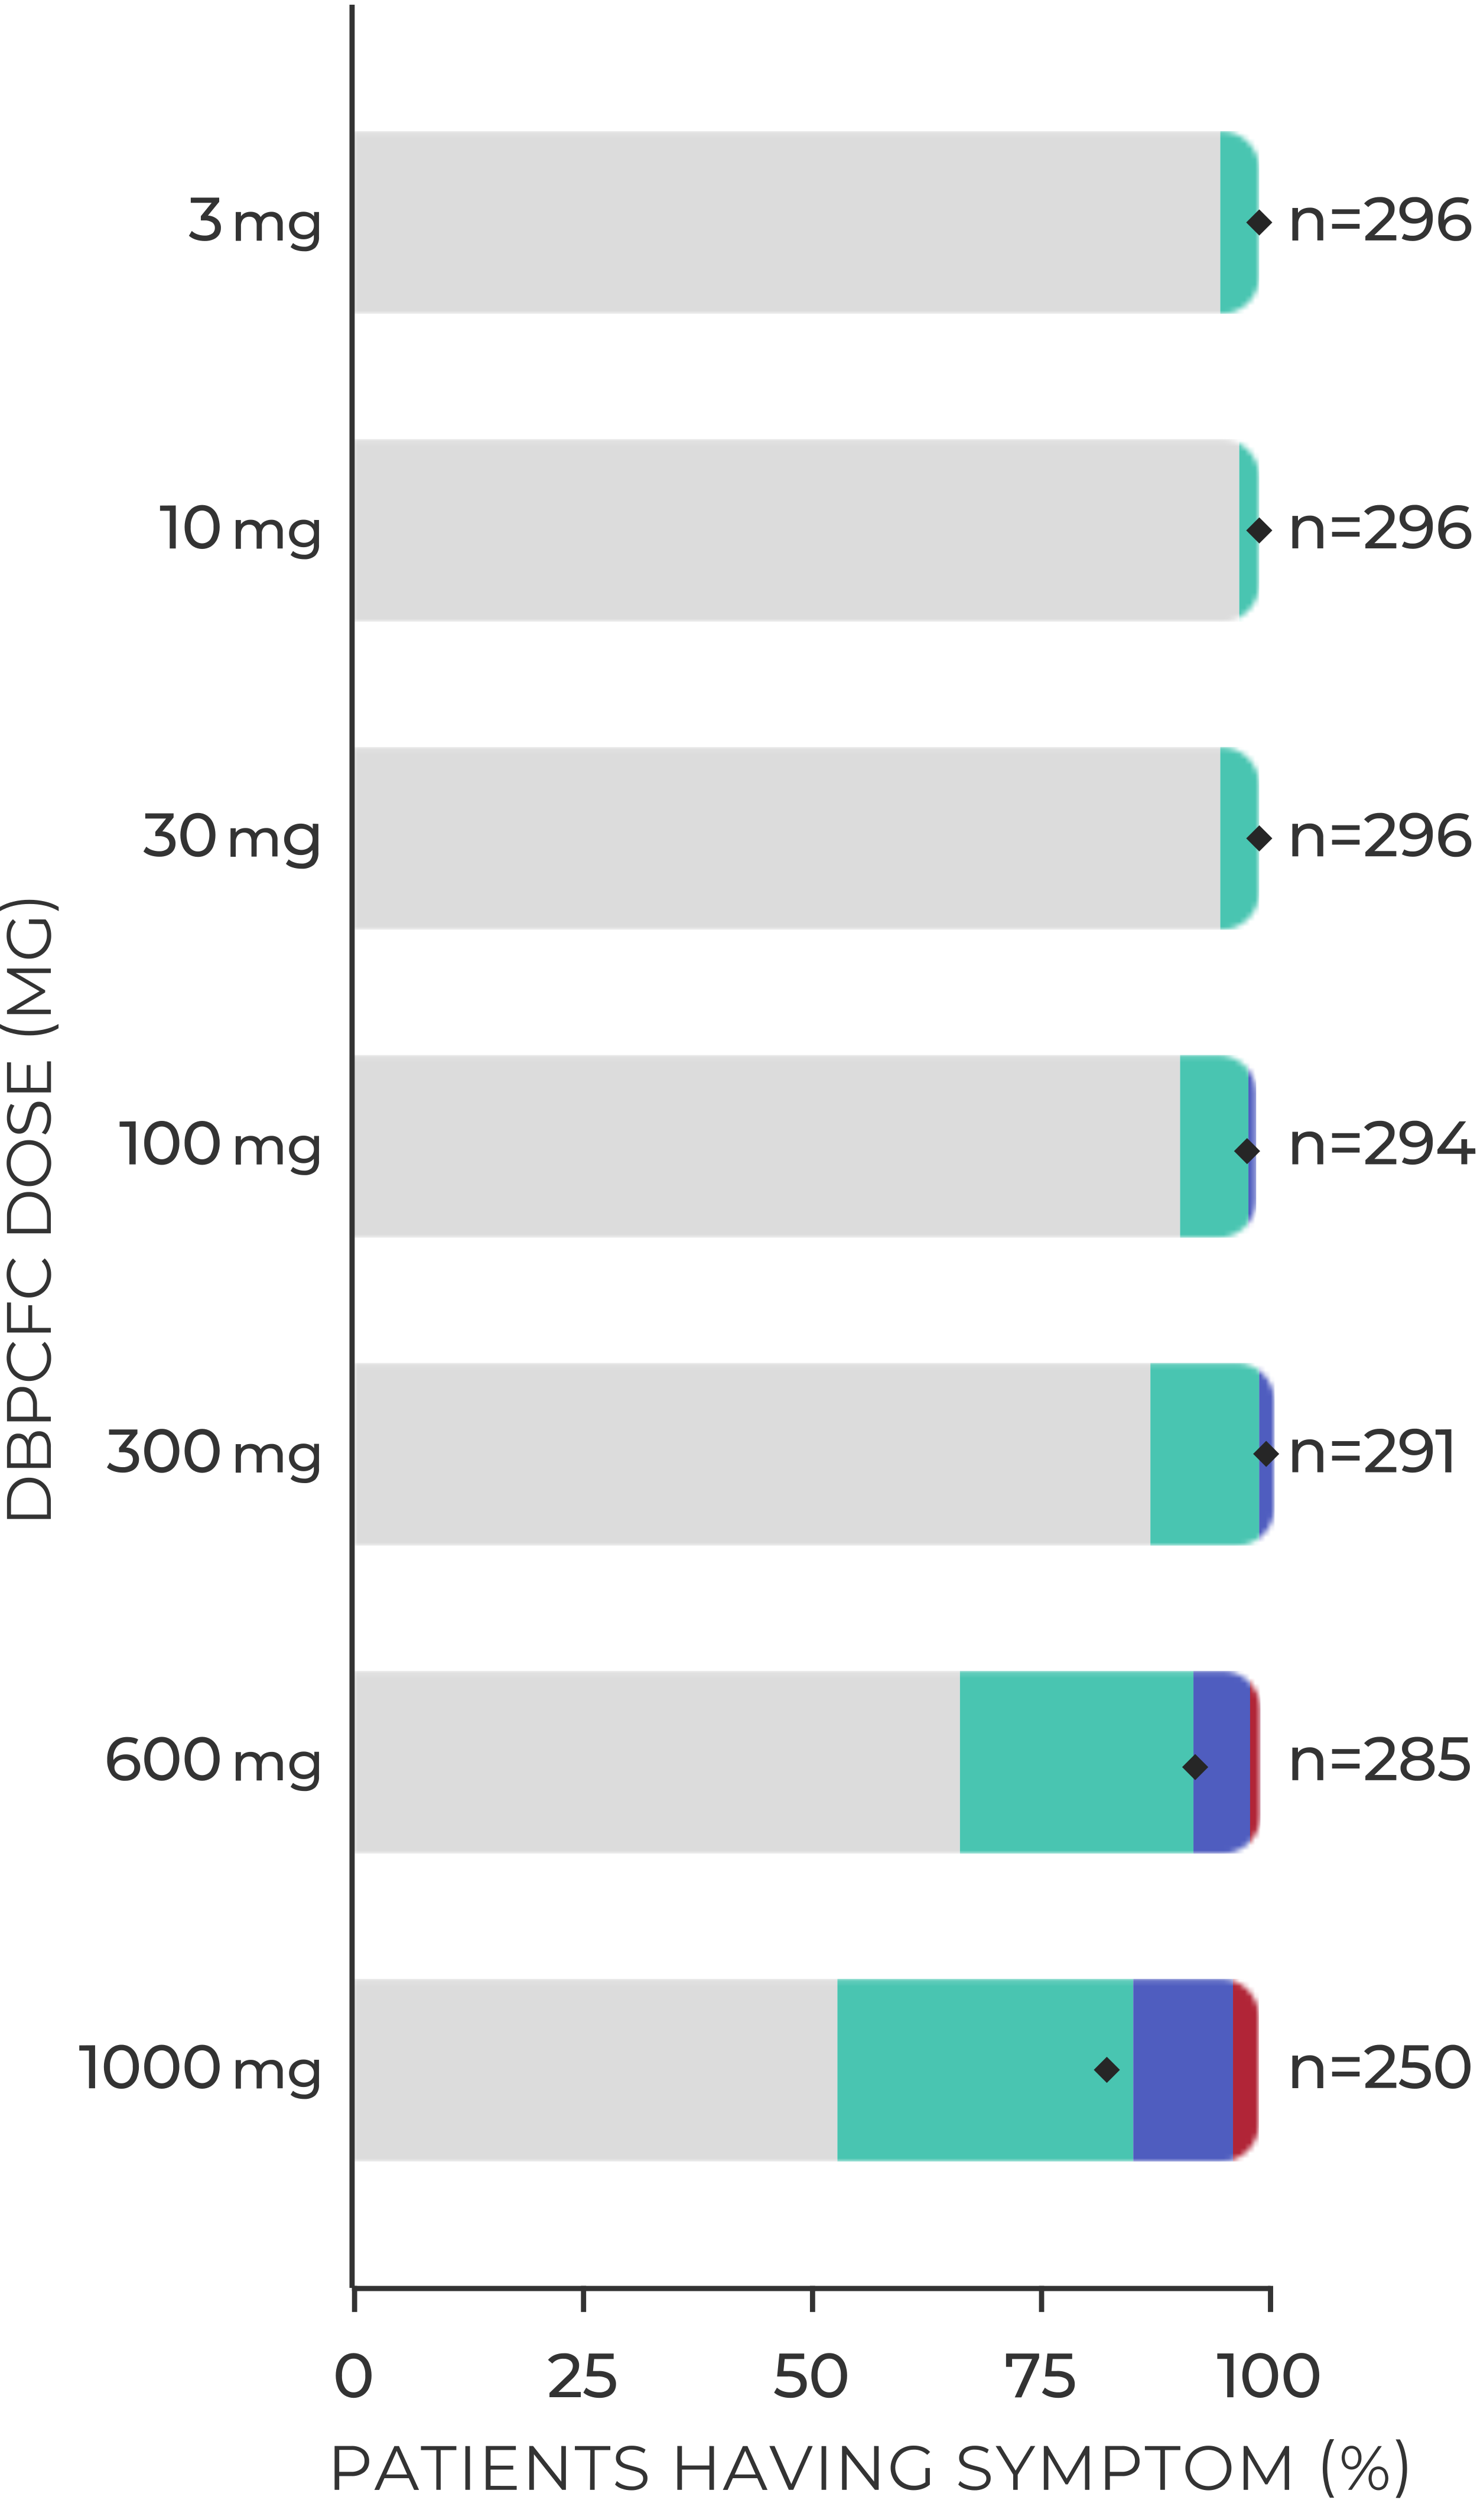 <?xml version="1.0" encoding="UTF-8"?>
<svg width="283px" height="479px" viewBox="0 0 283 479" version="1.1" xmlns="http://www.w3.org/2000/svg" xmlns:xlink="http://www.w3.org/1999/xlink">
    <title>Key_Studies_PALISADES_Accidental Exposure_A_100_Chart_1_Lv13_Mobile</title>
    <defs>
        <path d="M0.57,35.12 L166.92,35.12 C170.879,35.204 174.166,32.079 174.28,28.12 L174.28,7.12 C174.166,3.161 170.879,0.036 166.92,0.12 L0.57,0.12" id="path-1"></path>
        <path d="M0.57,35.12 L166.92,35.12 C170.879,35.204 174.166,32.079 174.28,28.12 L174.28,7.12 C174.166,3.161 170.879,0.036 166.92,0.12 L0.57,0.12" id="path-3"></path>
        <path d="M0.57,35.12 L166.92,35.12 C170.879,35.204 174.166,32.079 174.28,28.12 L174.28,7.12 C174.166,3.161 170.879,0.036 166.92,0.12 L0.57,0.12" id="path-5"></path>
        <path d="M0,35.12 L166.33,35.12 C170.288,35.204 173.571,32.077 173.68,28.12 L173.68,7.12 C173.571,3.163 170.288,0.036 166.33,0.12 L0,0.12" id="path-7"></path>
        <path d="M0,35.11 L168.72,35.11 C172.707,35.222 176.039,32.097 176.18,28.11 L176.18,7.11 C176.039,3.123 172.707,-0.002 168.72,0.11 L0,0.11" id="path-9"></path>
        <path d="M0.76,35.11 L167.13,35.11 C171.088,35.194 174.371,32.067 174.48,28.11 L174.48,7.11 C174.371,3.153 171.088,0.026 167.13,0.11 L0.76,0.11" id="path-11"></path>
        <path d="M0.49,35.11 L166.86,35.11 C170.818,35.194 174.101,32.067 174.21,28.11 L174.21,7.11 C174.101,3.153 170.818,0.026 166.86,0.11 L0.49,0.11" id="path-13"></path>
    </defs>
    <g id="Symbols" stroke="none" stroke-width="1" fill="none" fill-rule="evenodd">
        <g id="Mobile/Page/2.1-Key-Studies-PALISADES" transform="translate(-46, -9372)">
            <g id="Card-7" transform="translate(0, 8916)">
                <g id="Group-12" transform="translate(18, 373)">
                    <g id="Key_Studies_PALISADES_Accidental-Exposure_A_100_Chart_1_Lv13_Mobile" transform="translate(28, 83)">
                        <path d="M69.82,469.39 C70.432,469.916 70.768,470.694 70.73,471.5 C70.769,472.303 70.433,473.079 69.82,473.6 C69.095,474.15 68.198,474.423 67.29,474.37 L65,474.37 L65,477 L64.11,477 L64.11,468.6 L67.25,468.6 C68.174,468.543 69.087,468.824 69.82,469.39 L69.82,469.39 Z M69.18,473 C69.628,472.618 69.872,472.048 69.84,471.46 C69.875,470.863 69.631,470.283 69.18,469.89 C68.623,469.498 67.949,469.308 67.27,469.35 L65,469.35 L65,473.55 L67.23,473.55 C67.924,473.598 68.613,473.404 69.18,473 L69.18,473 Z" id="Shape" fill="#333333" fill-rule="nonzero"></path>
                        <path d="M78.33,474.77 L73.66,474.77 L72.66,477.02 L71.73,477.02 L75.57,468.62 L76.45,468.62 L80.29,477.02 L79.35,477.02 L78.33,474.77 Z M78.01,474.06 L76.01,469.54 L74.01,474.06 L78.01,474.06 Z" id="Shape" fill="#333333" fill-rule="nonzero"></path>
                        <polygon id="Path" fill="#333333" fill-rule="nonzero" points="83.6 469.39 80.65 469.39 80.65 468.62 87.44 468.62 87.44 469.39 84.44 469.39 84.44 477 83.6 477"></polygon>
                        <polygon id="Path" fill="#333333" fill-rule="nonzero" points="89.16 468.62 90.05 468.62 90.05 477 89.16 477"></polygon>
                        <polygon id="Path" fill="#333333" fill-rule="nonzero" points="99 476.25 99 477 93.08 477 93.08 468.6 98.84 468.6 98.84 469.37 94 469.37 94 472.37 98.34 472.37 98.34 473.12 94 473.12 94 476.24"></polygon>
                        <polygon id="Path" fill="#333333" fill-rule="nonzero" points="108.43 468.62 108.43 477 107.7 477 102.3 470.18 102.3 477 101.41 477 101.41 468.6 102.14 468.6 107.55 475.42 107.55 468.6"></polygon>
                        <polygon id="Path" fill="#333333" fill-rule="nonzero" points="113.1 469.39 110.15 469.39 110.15 468.62 116.94 468.62 116.94 469.39 113.94 469.39 113.94 477 113.05 477"></polygon>
                        <path d="M119.18,476.79 C118.679,476.639 118.223,476.367 117.85,476 L118.2,475.31 C118.544,475.642 118.957,475.895 119.41,476.05 C119.908,476.241 120.437,476.34 120.97,476.34 C121.564,476.382 122.155,476.235 122.66,475.92 C123.02,475.684 123.235,475.281 123.23,474.85 C123.242,474.549 123.13,474.256 122.92,474.04 C122.707,473.833 122.451,473.676 122.17,473.58 C121.764,473.438 121.35,473.321 120.93,473.23 C120.419,473.103 119.915,472.949 119.42,472.77 C119.036,472.628 118.693,472.394 118.42,472.09 C118.135,471.742 117.989,471.3 118.01,470.85 C118.01,470.439 118.128,470.036 118.35,469.69 C118.599,469.325 118.946,469.038 119.35,468.86 C119.899,468.636 120.488,468.531 121.08,468.55 C121.557,468.548 122.031,468.612 122.49,468.74 C122.913,468.86 123.314,469.046 123.68,469.29 L123.38,470 C123.036,469.769 122.658,469.593 122.26,469.48 C121.877,469.363 121.48,469.303 121.08,469.3 C120.494,469.256 119.911,469.407 119.42,469.73 C119.063,469.981 118.853,470.393 118.86,470.83 C118.847,471.131 118.959,471.425 119.17,471.64 C119.384,471.85 119.644,472.008 119.93,472.1 C120.24,472.21 120.66,472.33 121.18,472.46 C121.686,472.578 122.184,472.728 122.67,472.91 C123.052,473.05 123.395,473.279 123.67,473.58 C123.944,473.926 124.083,474.359 124.06,474.8 C124.065,475.212 123.946,475.616 123.72,475.96 C123.46,476.332 123.094,476.618 122.67,476.78 C122.118,477.004 121.525,477.109 120.93,477.09 C120.334,477.088 119.743,476.986 119.18,476.79 L119.18,476.79 Z" id="Path" fill="#333333" fill-rule="nonzero"></path>
                        <polygon id="Path" fill="#333333" fill-rule="nonzero" points="136.8 468.62 136.8 477 135.92 477 135.92 473.12 130.67 473.12 130.67 477 129.78 477 129.78 468.6 130.67 468.6 130.67 472.34 135.92 472.34 135.92 468.6"></polygon>
                        <path d="M145.1,474.77 L140.42,474.77 L139.42,477.02 L138.5,477.02 L142.34,468.62 L143.22,468.62 L147.06,477.02 L146.12,477.02 L145.1,474.77 Z M144.78,474.06 L142.78,469.54 L140.78,474.06 L144.78,474.06 Z" id="Shape" fill="#333333" fill-rule="nonzero"></path>
                        <polygon id="Path" fill="#333333" fill-rule="nonzero" points="155.72 468.62 152 477 151.13 477 147.41 468.6 148.41 468.6 151.62 475.9 154.86 468.6"></polygon>
                        <polygon id="Path" fill="#333333" fill-rule="nonzero" points="157.41 468.62 158.3 468.62 158.3 477 157.41 477"></polygon>
                        <polygon id="Path" fill="#333333" fill-rule="nonzero" points="168.36 468.62 168.36 477 167.63 477 162.23 470.18 162.23 477 161.34 477 161.34 468.6 162.07 468.6 167.48 475.42 167.48 468.6"></polygon>
                        <path d="M177.31,472.82 L178.16,472.82 L178.16,476 C177.757,476.357 177.283,476.626 176.77,476.79 C176.227,476.98 175.655,477.075 175.08,477.07 C174.289,477.084 173.507,476.895 172.81,476.52 C172.153,476.164 171.607,475.635 171.23,474.99 C170.456,473.633 170.456,471.967 171.23,470.61 C171.607,469.965 172.153,469.436 172.81,469.08 C173.51,468.704 174.295,468.515 175.09,468.53 C175.69,468.524 176.286,468.625 176.85,468.83 C177.368,469.024 177.833,469.336 178.21,469.74 L177.66,470.3 C176.984,469.636 176.067,469.275 175.12,469.3 C174.479,469.292 173.846,469.447 173.28,469.75 C172.201,470.363 171.534,471.509 171.534,472.75 C171.534,473.991 172.201,475.137 173.28,475.75 C173.838,476.063 174.47,476.222 175.11,476.21 C175.894,476.234 176.665,476.006 177.31,475.56 L177.31,472.82 Z" id="Path" fill="#333333" fill-rule="nonzero"></path>
                        <path d="M184.94,476.79 C184.439,476.639 183.983,476.367 183.61,476 L183.96,475.31 C184.304,475.642 184.717,475.895 185.17,476.05 C185.668,476.241 186.197,476.34 186.73,476.34 C187.324,476.382 187.915,476.235 188.42,475.92 C188.78,475.684 188.995,475.281 188.99,474.85 C189.002,474.549 188.89,474.256 188.68,474.04 C188.467,473.833 188.211,473.676 187.93,473.58 C187.524,473.438 187.11,473.321 186.69,473.23 C186.179,473.103 185.675,472.949 185.18,472.77 C184.796,472.628 184.453,472.394 184.18,472.09 C183.895,471.742 183.749,471.3 183.77,470.85 C183.77,470.439 183.888,470.036 184.11,469.69 C184.359,469.325 184.706,469.038 185.11,468.86 C185.659,468.636 186.248,468.531 186.84,468.55 C187.317,468.548 187.791,468.612 188.25,468.74 C188.673,468.86 189.074,469.046 189.44,469.29 L189.14,470 C188.796,469.769 188.418,469.593 188.02,469.48 C187.637,469.363 187.24,469.303 186.84,469.3 C186.254,469.256 185.671,469.407 185.18,469.73 C184.823,469.981 184.613,470.393 184.62,470.83 C184.607,471.131 184.719,471.425 184.93,471.64 C185.144,471.85 185.404,472.008 185.69,472.1 C186,472.21 186.42,472.33 186.94,472.46 C187.446,472.578 187.944,472.728 188.43,472.91 C188.812,473.05 189.155,473.279 189.43,473.58 C189.704,473.926 189.843,474.359 189.82,474.8 C189.825,475.212 189.706,475.616 189.48,475.96 C189.22,476.332 188.854,476.618 188.43,476.78 C187.878,477.004 187.285,477.109 186.69,477.09 C186.094,477.088 185.503,476.986 184.94,476.79 Z" id="Path" fill="#333333" fill-rule="nonzero"></path>
                        <polygon id="Path" fill="#333333" fill-rule="nonzero" points="195 474.11 195 477 194.13 477 194.13 474.09 190.77 468.6 191.72 468.6 194.6 473.32 197.48 468.6 198.36 468.6"></polygon>
                        <polygon id="Path" fill="#333333" fill-rule="nonzero" points="208.74 468.62 208.74 477 207.89 477 207.89 470.3 204.59 475.95 204.17 475.95 200.87 470.34 200.87 477 200 477 200 468.6 200.74 468.6 204.38 474.83 208 468.6"></polygon>
                        <path d="M217.44,469.39 C218.052,469.916 218.388,470.694 218.35,471.5 C218.389,472.303 218.053,473.079 217.44,473.6 C216.718,474.148 215.825,474.421 214.92,474.37 L212.66,474.37 L212.66,477 L211.77,477 L211.77,468.6 L214.92,468.6 C215.827,468.554 216.721,468.835 217.44,469.39 L217.44,469.39 Z M216.8,473 C217.248,472.618 217.492,472.048 217.46,471.46 C217.495,470.863 217.251,470.283 216.8,469.89 C216.245,469.494 215.57,469.303 214.89,469.35 L212.66,469.35 L212.66,473.55 L214.89,473.55 C215.571,473.594 216.246,473.4 216.8,473 L216.8,473 Z" id="Shape" fill="#333333" fill-rule="nonzero"></path>
                        <polygon id="Path" fill="#333333" fill-rule="nonzero" points="222.32 469.39 219.37 469.39 219.37 468.62 226.16 468.62 226.16 469.39 223.21 469.39 223.21 477 222.32 477"></polygon>
                        <path d="M229.29,476.53 C228.627,476.179 228.076,475.649 227.7,475 C226.939,473.646 226.939,471.994 227.7,470.64 C228.08,469.992 228.63,469.459 229.29,469.1 C230.704,468.367 232.386,468.367 233.8,469.1 C234.455,469.459 235.001,469.987 235.38,470.63 C236.14,471.991 236.14,473.649 235.38,475.01 C235.001,475.653 234.455,476.181 233.8,476.54 C232.388,477.28 230.702,477.28 229.29,476.54 L229.29,476.53 Z M233.35,475.85 C233.874,475.554 234.31,475.122 234.61,474.6 C235.209,473.489 235.209,472.151 234.61,471.04 C234.31,470.518 233.874,470.086 233.35,469.79 C232.221,469.191 230.869,469.191 229.74,469.79 C229.211,470.083 228.772,470.515 228.47,471.04 C227.856,472.147 227.856,473.493 228.47,474.6 C228.772,475.125 229.211,475.557 229.74,475.85 C230.869,476.449 232.221,476.449 233.35,475.85 L233.35,475.85 Z" id="Shape" fill="#333333" fill-rule="nonzero"></path>
                        <polygon id="Path" fill="#333333" fill-rule="nonzero" points="247 468.62 247 477 246.15 477 246.15 470.3 242.85 475.95 242.43 475.95 239.13 470.34 239.13 477 238.28 477 238.28 468.6 239 468.6 242.64 474.83 246.26 468.6"></polygon>
                        <path d="M253.81,476 C253.33,473.971 253.33,471.859 253.81,469.83 C254.008,468.939 254.345,468.085 254.81,467.3 L255.63,467.3 C255.167,468.114 254.829,468.994 254.63,469.91 C254.193,471.886 254.193,473.934 254.63,475.91 C254.829,476.822 255.166,477.699 255.63,478.51 L254.81,478.51 C254.352,477.728 254.015,476.882 253.81,476 L253.81,476 Z" id="Path" fill="#333333" fill-rule="nonzero"></path>
                        <path d="M257.59,472.49 C256.897,471.499 256.897,470.181 257.59,469.19 C257.927,468.776 258.437,468.543 258.97,468.56 C259.497,468.548 260.001,468.776 260.34,469.18 C260.706,469.653 260.891,470.242 260.86,470.84 C260.893,471.435 260.708,472.022 260.34,472.49 C259.994,472.889 259.493,473.118 258.965,473.118 C258.437,473.118 257.936,472.889 257.59,472.49 L257.59,472.49 Z M259.91,472.12 C260.376,471.33 260.376,470.35 259.91,469.56 C259.685,469.266 259.335,469.093 258.965,469.093 C258.595,469.093 258.245,469.266 258.02,469.56 C257.554,470.342 257.554,471.318 258.02,472.1 C258.245,472.394 258.595,472.567 258.965,472.567 C259.335,472.567 259.685,472.394 259.91,472.1 L259.91,472.12 Z M264.06,468.62 L264.76,468.62 L259,477 L258.29,477 L264.06,468.62 Z M262.75,476.45 C262.042,475.464 262.042,474.136 262.75,473.15 C263.092,472.749 263.593,472.518 264.12,472.518 C264.647,472.518 265.148,472.749 265.49,473.15 C266.183,474.141 266.183,475.459 265.49,476.45 C265.148,476.851 264.647,477.082 264.12,477.082 C263.593,477.082 263.092,476.851 262.75,476.45 L262.75,476.45 Z M265.06,476.07 C265.526,475.288 265.526,474.312 265.06,473.53 C264.845,473.226 264.492,473.049 264.12,473.06 C263.747,473.047 263.391,473.219 263.17,473.52 C262.704,474.31 262.704,475.29 263.17,476.08 C263.391,476.381 263.747,476.553 264.12,476.54 C264.492,476.551 264.845,476.374 265.06,476.07 L265.06,476.07 Z" id="Shape" fill="#333333" fill-rule="nonzero"></path>
                        <path d="M267.42,478.54 C267.879,477.727 268.216,476.851 268.42,475.94 C268.869,473.965 268.869,471.915 268.42,469.94 C268.216,469.029 267.879,468.153 267.42,467.34 L268.23,467.34 C268.695,468.125 269.032,468.979 269.23,469.87 C269.717,471.898 269.717,474.012 269.23,476.04 C269.033,476.931 268.695,477.785 268.23,478.57 L267.42,478.54 Z" id="Path" fill="#333333" fill-rule="nonzero"></path>
                        <path d="M1.34,291 L1.34,287.6 C1.325,286.782 1.507,285.973 1.87,285.24 C2.211,284.586 2.727,284.039 3.36,283.66 C4.022,283.277 4.776,283.083 5.54,283.1 C6.304,283.083 7.058,283.277 7.72,283.66 C8.353,284.039 8.869,284.586 9.21,285.24 C9.573,285.973 9.755,286.782 9.74,287.6 L9.74,291 L1.34,291 Z M9,287.64 C9.017,286.97 8.866,286.306 8.56,285.71 C8.288,285.176 7.868,284.731 7.35,284.43 C6.799,284.12 6.172,283.971 5.54,284 C4.916,283.985 4.299,284.145 3.76,284.46 C3.241,284.764 2.818,285.207 2.54,285.74 C2.241,286.339 2.094,287.001 2.11,287.67 L2.11,290.16 L9,290.16 L9,287.64 Z" id="Shape" fill="#333333" fill-rule="nonzero"></path>
                        <path d="M6.12,274.65 C6.511,274.339 7.001,274.179 7.5,274.2 C8.151,274.181 8.77,274.479 9.16,275 C9.593,275.707 9.796,276.532 9.74,277.36 L9.74,281.22 L1.34,281.22 L1.34,277.6 C1.296,276.833 1.491,276.071 1.9,275.42 C2.271,274.912 2.871,274.623 3.5,274.65 C3.919,274.637 4.332,274.756 4.68,274.99 C5.009,275.226 5.263,275.553 5.41,275.93 C5.499,275.437 5.748,274.987 6.12,274.65 L6.12,274.65 Z M2.07,280.34 L5.12,280.34 L5.12,277.66 C5.154,277.109 5.017,276.561 4.73,276.09 C4.473,275.725 4.046,275.517 3.6,275.54 C3.15,275.513 2.719,275.722 2.46,276.09 C2.173,276.561 2.036,277.109 2.07,277.66 L2.07,280.34 Z M8.62,275.67 C8.354,275.274 7.895,275.052 7.42,275.09 C6.42,275.09 5.85,275.85 5.85,277.37 L5.85,280.37 L9,280.37 L9,277.37 C9.044,276.778 8.912,276.187 8.62,275.67 L8.62,275.67 Z" id="Shape" fill="#333333" fill-rule="nonzero"></path>
                        <path d="M2.11,266.63 C2.633,266.014 3.413,265.678 4.22,265.72 C5.027,265.678 5.807,266.014 6.33,266.63 C6.87,267.355 7.139,268.247 7.09,269.15 L7.09,271.41 L9.74,271.41 L9.74,272.3 L1.34,272.3 L1.34,269.15 C1.289,268.245 1.562,267.352 2.11,266.63 L2.11,266.63 Z M5.76,267.27 C5.378,266.822 4.808,266.578 4.22,266.61 C3.623,266.575 3.043,266.819 2.65,267.27 C2.254,267.825 2.063,268.5 2.11,269.18 L2.11,271.41 L6.31,271.41 L6.31,269.18 C6.354,268.499 6.16,267.824 5.76,267.27 L5.76,267.27 Z" id="Shape" fill="#333333" fill-rule="nonzero"></path>
                        <path d="M9.26,262.4 C8.908,263.065 8.379,263.619 7.73,264 C7.065,264.384 6.308,264.581 5.54,264.57 C4.772,264.581 4.015,264.384 3.35,264 C2.705,263.627 2.176,263.084 1.82,262.43 C1.18,261.19 1.093,259.738 1.58,258.43 C1.777,257.92 2.089,257.462 2.49,257.09 L3.06,257.65 C2.394,258.304 2.032,259.207 2.06,260.14 C2.052,260.773 2.211,261.397 2.52,261.95 C2.812,262.48 3.24,262.922 3.76,263.23 C4.303,263.537 4.917,263.696 5.54,263.69 C6.163,263.696 6.777,263.537 7.32,263.23 C7.84,262.922 8.268,262.48 8.56,261.95 C8.866,261.39 9.018,260.758 9,260.12 C9.032,259.186 8.669,258.282 8,257.63 L8.57,257.07 C8.972,257.445 9.283,257.907 9.48,258.42 C9.7,258.97 9.809,259.558 9.8,260.15 C9.816,260.934 9.63,261.709 9.26,262.4 L9.26,262.4 Z" id="Path" fill="#333333" fill-rule="nonzero"></path>
                        <polygon id="Path" fill="#333333" fill-rule="nonzero" points="2.11 254.4 5.41 254.4 5.41 250.06 6.17 250.06 6.17 254.4 9.74 254.4 9.74 255.29 1.34 255.29 1.34 249.53 2.11 249.53"></polygon>
                        <path d="M9.26,246.42 C8.906,247.078 8.376,247.625 7.73,248 C7.065,248.384 6.308,248.581 5.54,248.57 C4.772,248.581 4.015,248.384 3.35,248 C2.705,247.623 2.176,247.077 1.82,246.42 C1.446,245.73 1.257,244.955 1.27,244.17 C1.262,243.579 1.367,242.992 1.58,242.44 C1.777,241.927 2.088,241.465 2.49,241.09 L3.06,241.66 C2.393,242.309 2.03,243.209 2.06,244.14 C2.05,244.774 2.208,245.398 2.52,245.95 C2.809,246.482 3.238,246.924 3.76,247.23 C4.301,247.542 4.916,247.7 5.54,247.69 C6.164,247.7 6.779,247.542 7.32,247.23 C7.842,246.924 8.271,246.482 8.56,245.95 C8.866,245.393 9.018,244.765 9,244.13 C9.032,243.199 8.668,242.299 8,241.65 L8.57,241.08 C8.972,241.455 9.283,241.917 9.48,242.43 C9.7,242.983 9.809,243.575 9.8,244.17 C9.816,244.954 9.63,245.729 9.26,246.42 L9.26,246.42 Z" id="Path" fill="#333333" fill-rule="nonzero"></path>
                        <path d="M1.34,236.28 L1.34,232.86 C1.326,232.046 1.507,231.24 1.87,230.51 C2.208,229.854 2.724,229.306 3.36,228.93 C4.021,228.544 4.775,228.346 5.54,228.36 C6.305,228.346 7.059,228.544 7.72,228.93 C8.356,229.306 8.872,229.854 9.21,230.51 C9.573,231.24 9.754,232.046 9.74,232.86 L9.74,236.28 L1.34,236.28 Z M9,232.91 C9.005,232.244 8.843,231.588 8.53,231 C8.258,230.466 7.838,230.021 7.32,229.72 C6.781,229.405 6.164,229.245 5.54,229.26 C4.916,229.245 4.299,229.405 3.76,229.72 C3.241,230.024 2.818,230.467 2.54,231 C2.241,231.599 2.094,232.261 2.11,232.93 L2.11,235.42 L9,235.42 L9,232.91 Z" id="Shape" fill="#333333" fill-rule="nonzero"></path>
                        <path d="M9.25,225.08 C8.899,225.743 8.369,226.294 7.72,226.67 C7.059,227.055 6.305,227.252 5.54,227.24 C4.775,227.252 4.021,227.055 3.36,226.67 C2.711,226.294 2.181,225.743 1.83,225.08 C1.449,224.389 1.256,223.609 1.27,222.82 C1.257,222.035 1.446,221.26 1.82,220.57 C2.18,219.919 2.708,219.377 3.35,219 C4.015,218.616 4.772,218.419 5.54,218.43 C6.308,218.419 7.065,218.616 7.73,219 C8.373,219.379 8.901,219.925 9.26,220.58 C10,221.992 10,223.678 9.26,225.09 L9.25,225.08 Z M8.57,221 C8.28,220.471 7.846,220.035 7.32,219.74 C6.777,219.433 6.163,219.274 5.54,219.28 C4.917,219.274 4.303,219.433 3.76,219.74 C3.234,220.035 2.8,220.471 2.51,221 C2.207,221.551 2.052,222.171 2.06,222.8 C2.052,223.432 2.207,224.055 2.51,224.61 C2.803,225.139 3.235,225.578 3.76,225.88 C4.301,226.192 4.916,226.35 5.54,226.34 C6.164,226.35 6.779,226.192 7.32,225.88 C7.845,225.578 8.277,225.139 8.57,224.61 C8.863,224.059 9.011,223.443 9,222.82 C9.018,222.186 8.869,221.559 8.57,221 L8.57,221 Z" id="Shape" fill="#333333" fill-rule="nonzero"></path>
                        <path d="M9.51,216 C9.356,216.5 9.085,216.956 8.72,217.33 L8,217 C8.325,216.652 8.574,216.24 8.73,215.79 C8.92,215.292 9.019,214.763 9.02,214.23 C9.062,213.636 8.915,213.045 8.6,212.54 C8.365,212.203 7.981,212.001 7.57,212 C7.268,211.983 6.973,212.096 6.76,212.31 C6.553,212.523 6.396,212.779 6.3,213.06 C6.18,213.455 6.08,213.855 6,214.26 C5.874,214.775 5.72,215.282 5.54,215.78 C5.398,216.164 5.164,216.507 4.86,216.78 C4.512,217.065 4.07,217.211 3.62,217.19 C3.209,217.19 2.806,217.072 2.46,216.85 C2.097,216.599 1.81,216.253 1.63,215.85 C1.406,215.301 1.301,214.712 1.32,214.12 C1.318,213.643 1.382,213.169 1.51,212.71 C1.632,212.285 1.818,211.88 2.06,211.51 L2.77,211.81 C2.541,212.158 2.365,212.539 2.25,212.94 C2.115,213.297 2.031,213.67 2,214.05 C1.962,214.635 2.113,215.217 2.43,215.71 C2.681,216.067 3.093,216.277 3.53,216.27 C3.831,216.283 4.125,216.171 4.34,215.96 C4.553,215.742 4.714,215.479 4.81,215.19 C4.91,214.89 5.03,214.47 5.16,213.95 C5.278,213.444 5.428,212.946 5.61,212.46 C5.75,212.078 5.979,211.735 6.28,211.46 C6.626,211.186 7.059,211.047 7.5,211.07 C7.912,211.065 8.316,211.184 8.66,211.41 C9.032,211.67 9.318,212.036 9.48,212.46 C9.704,213.012 9.809,213.605 9.79,214.2 C9.8,214.812 9.705,215.42 9.51,216 L9.51,216 Z" id="Path" fill="#333333" fill-rule="nonzero"></path>
                        <polygon id="Path" fill="#333333" fill-rule="nonzero" points="9 203.34 9.77 203.34 9.77 209.28 1.34 209.28 1.34 203.52 2.11 203.52 2.11 208.4 5.11 208.4 5.11 204.05 5.86 204.05 5.86 208.4 9 208.4"></polygon>
                        <path d="M8.73,198 C7.722,198.245 6.688,198.366 5.65,198.36 C4.609,198.367 3.571,198.246 2.56,198 C1.659,197.805 0.795,197.468 -9.76996262e-15,197 L-9.76996262e-15,196.18 C0.814,196.643 1.694,196.981 2.61,197.18 C3.594,197.406 4.601,197.517 5.61,197.51 C6.619,197.517 7.626,197.406 8.61,197.18 C9.523,196.982 10.4,196.645 11.21,196.18 L11.21,197 C10.438,197.455 9.602,197.792 8.73,198 Z" id="Path" fill="#333333" fill-rule="nonzero"></path>
                        <polygon id="Path" fill="#333333" fill-rule="nonzero" points="1.34 185.56 9.74 185.56 9.74 186.41 3 186.41 8.65 189.71 8.65 190.13 3.04 193.43 9.74 193.43 9.74 194.28 1.34 194.28 1.34 193.55 7.57 189.9 1.34 186.29"></polygon>
                        <path d="M5.54,177 L5.54,176.15 L8.74,176.15 C9.097,176.555 9.369,177.028 9.54,177.54 C9.722,178.085 9.813,178.656 9.81,179.23 C9.824,180.021 9.635,180.803 9.26,181.5 C8.904,182.157 8.375,182.703 7.73,183.08 C7.068,183.472 6.31,183.672 5.54,183.66 C4.77,183.672 4.012,183.472 3.35,183.08 C2.705,182.703 2.176,182.157 1.82,181.5 C1.444,180.8 1.255,180.015 1.27,179.22 C1.264,178.617 1.365,178.017 1.57,177.45 C1.767,176.937 2.078,176.475 2.48,176.1 L3.04,176.65 C2.378,177.323 2.017,178.236 2.04,179.18 C2.031,179.825 2.186,180.461 2.49,181.03 C3.088,182.125 4.243,182.799 5.49,182.78 C6.114,182.79 6.729,182.632 7.27,182.32 C7.788,182.005 8.216,181.56 8.51,181.03 C8.827,180.483 8.996,179.862 9,179.23 C9.024,178.446 8.796,177.675 8.35,177.03 L5.54,177 Z" id="Path" fill="#333333" fill-rule="nonzero"></path>
                        <path d="M11.26,174.56 C10.453,174.084 9.581,173.73 8.67,173.51 C7.686,173.284 6.679,173.174 5.67,173.18 C4.661,173.173 3.654,173.284 2.67,173.51 C1.733,173.725 0.833,174.079 -1.42108547e-14,174.56 L-1.42108547e-14,173.74 C0.787,173.28 1.641,172.942 2.53,172.74 C3.541,172.494 4.579,172.373 5.62,172.38 C6.658,172.374 7.692,172.495 8.7,172.74 C9.592,172.936 10.446,173.273 11.23,173.74 L11.26,174.56 Z" id="Path" fill="#333333" fill-rule="nonzero"></path>
                        <path d="M41.69,42.05 C42.121,42.472 42.353,43.057 42.33,43.66 C42.34,44.106 42.226,44.546 42,44.93 C41.742,45.33 41.374,45.646 40.94,45.84 C40.401,46.074 39.817,46.187 39.23,46.17 C38.653,46.175 38.079,46.087 37.53,45.91 C37.039,45.76 36.586,45.508 36.2,45.17 L36.75,44.24 C37.06,44.531 37.428,44.752 37.83,44.89 C38.279,45.053 38.753,45.134 39.23,45.13 C39.736,45.16 40.239,45.023 40.66,44.74 C40.995,44.488 41.185,44.089 41.17,43.67 C41.19,43.256 41.002,42.858 40.67,42.61 C40.212,42.326 39.677,42.193 39.14,42.23 L38.48,42.23 L38.48,41.41 L40.55,38.86 L36.55,38.86 L36.55,37.86 L42,37.86 L42,38.66 L39.84,41.3 C40.525,41.327 41.18,41.592 41.69,42.05 L41.69,42.05 Z" id="Path" fill="#333333" fill-rule="nonzero"></path>
                        <path d="M53.57,41.17 C54.001,41.655 54.217,42.293 54.17,42.94 L54.17,46.08 L53.17,46.08 L53.17,43.08 C53.202,42.652 53.073,42.228 52.81,41.89 C52.548,41.622 52.185,41.476 51.81,41.49 C51.366,41.465 50.932,41.633 50.62,41.95 C50.303,42.326 50.146,42.81 50.18,43.3 L50.18,46.11 L49.18,46.11 L49.18,43.11 C49.209,42.681 49.077,42.257 48.81,41.92 C48.549,41.651 48.185,41.505 47.81,41.52 C47.363,41.495 46.926,41.662 46.61,41.98 C46.298,42.358 46.141,42.841 46.17,43.33 L46.17,46.14 L45.17,46.14 L45.17,40.62 L46.17,40.62 L46.17,41.44 C46.366,41.157 46.636,40.932 46.95,40.79 C47.296,40.637 47.672,40.561 48.05,40.57 C48.445,40.564 48.836,40.653 49.19,40.83 C49.512,40.999 49.777,41.26 49.95,41.58 C50.159,41.255 50.458,40.998 50.81,40.84 C51.197,40.655 51.621,40.562 52.05,40.57 C52.615,40.568 53.159,40.783 53.57,41.17 L53.57,41.17 Z" id="Path" fill="#333333" fill-rule="nonzero"></path>
                        <path d="M61.12,40.62 L61.12,45.34 C61.181,46.114 60.925,46.879 60.41,47.46 C59.814,47.953 59.051,48.196 58.28,48.14 C57.782,48.142 57.287,48.071 56.81,47.93 C56.393,47.817 56.007,47.612 55.68,47.33 L56.15,46.56 C56.426,46.793 56.746,46.97 57.09,47.08 C57.463,47.208 57.855,47.272 58.25,47.27 C58.764,47.308 59.272,47.147 59.67,46.82 C60.002,46.44 60.168,45.943 60.13,45.44 L60.13,45 C59.898,45.276 59.603,45.493 59.27,45.63 C58.917,45.772 58.54,45.844 58.16,45.84 C57.667,45.846 57.18,45.733 56.74,45.51 C56.325,45.297 55.979,44.971 55.74,44.57 C55.261,43.716 55.261,42.674 55.74,41.82 C55.979,41.422 56.326,41.099 56.74,40.89 C57.18,40.667 57.667,40.554 58.16,40.56 C58.555,40.56 58.946,40.638 59.31,40.79 C59.654,40.933 59.954,41.164 60.18,41.46 L60.18,40.61 L61.12,40.62 Z M59.24,44.76 C59.816,44.461 60.169,43.859 60.15,43.21 C60.166,42.724 59.973,42.254 59.62,41.92 C59.249,41.592 58.765,41.42 58.27,41.44 C57.773,41.425 57.288,41.596 56.91,41.92 C56.56,42.255 56.37,42.725 56.39,43.21 C56.385,43.533 56.468,43.851 56.63,44.13 C56.788,44.4 57.021,44.619 57.3,44.76 C57.608,44.922 57.952,45.002 58.3,44.99 C58.627,44.989 58.949,44.91 59.24,44.76 L59.24,44.76 Z" id="Shape" fill="#333333" fill-rule="nonzero"></path>
                        <polygon id="Path" fill="#333333" fill-rule="nonzero" points="33.68 96.84 33.68 105.08 32.52 105.08 32.52 97.86 30.66 97.86 30.66 96.86"></polygon>
                        <path d="M37,104.67 C36.469,104.312 36.053,103.808 35.8,103.22 C35.226,101.768 35.226,100.152 35.8,98.7 C36.053,98.109 36.469,97.602 37,97.24 C38.057,96.573 39.403,96.573 40.46,97.24 C40.986,97.606 41.398,98.112 41.65,98.7 C42.239,100.149 42.239,101.771 41.65,103.22 C41.398,103.806 40.985,104.308 40.46,104.67 C39.403,105.337 38.057,105.337 37,104.67 L37,104.67 Z M40.32,103.31 C40.755,102.607 40.961,101.785 40.91,100.96 C40.963,100.131 40.757,99.306 40.32,98.6 C39.942,98.104 39.354,97.813 38.73,97.813 C38.106,97.813 37.518,98.104 37.14,98.6 C36.7,99.305 36.49,100.13 36.54,100.96 C36.485,101.787 36.695,102.61 37.14,103.31 C37.518,103.806 38.106,104.097 38.73,104.097 C39.354,104.097 39.942,103.806 40.32,103.31 L40.32,103.31 Z" id="Shape" fill="#333333" fill-rule="nonzero"></path>
                        <path d="M53.57,100.17 C54.004,100.653 54.221,101.293 54.17,101.94 L54.17,105.08 L53.17,105.08 L53.17,102.08 C53.201,101.651 53.069,101.226 52.8,100.89 C52.54,100.618 52.176,100.469 51.8,100.48 C51.354,100.459 50.921,100.63 50.61,100.95 C50.291,101.324 50.132,101.81 50.17,102.3 L50.17,105.11 L49.17,105.11 L49.17,102.11 C49.206,101.68 49.073,101.254 48.8,100.92 C48.54,100.648 48.176,100.499 47.8,100.51 C47.352,100.492 46.916,100.662 46.6,100.98 C46.285,101.357 46.128,101.84 46.16,102.33 L46.16,105.14 L45.16,105.14 L45.16,99.62 L46.16,99.62 L46.16,100.43 C46.361,100.154 46.63,99.933 46.94,99.79 C47.286,99.637 47.662,99.561 48.04,99.57 C48.436,99.559 48.828,99.648 49.18,99.83 C49.504,99.996 49.77,100.258 49.94,100.58 C50.149,100.255 50.448,99.998 50.8,99.84 C51.187,99.656 51.611,99.564 52.04,99.57 C52.608,99.565 53.157,99.78 53.57,100.17 L53.57,100.17 Z" id="Path" fill="#333333" fill-rule="nonzero"></path>
                        <path d="M61.12,99.62 L61.12,104.34 C61.184,105.111 60.927,105.874 60.41,106.45 C59.816,106.946 59.052,107.193 58.28,107.14 C57.782,107.142 57.287,107.071 56.81,106.93 C56.391,106.818 56.004,106.609 55.68,106.32 L56.15,105.56 C56.426,105.793 56.746,105.97 57.09,106.08 C57.463,106.208 57.855,106.272 58.25,106.27 C58.764,106.308 59.272,106.147 59.67,105.82 C60.002,105.44 60.168,104.943 60.13,104.44 L60.13,104 C59.898,104.276 59.603,104.493 59.27,104.63 C58.917,104.772 58.54,104.844 58.16,104.84 C57.667,104.846 57.18,104.733 56.74,104.51 C56.327,104.294 55.982,103.969 55.74,103.57 C55.261,102.716 55.261,101.674 55.74,100.82 C55.979,100.422 56.326,100.099 56.74,99.89 C57.18,99.667 57.667,99.554 58.16,99.56 C58.554,99.555 58.946,99.63 59.31,99.78 C59.65,99.93 59.948,100.16 60.18,100.45 L60.18,99.61 L61.12,99.62 Z M59.24,103.76 C59.517,103.616 59.749,103.398 59.91,103.13 C60.073,102.848 60.156,102.526 60.15,102.2 C60.164,101.717 59.971,101.251 59.62,100.92 C59.25,100.589 58.766,100.414 58.27,100.43 C57.771,100.418 57.286,100.593 56.91,100.92 C56.561,101.252 56.372,101.719 56.39,102.2 C56.384,102.526 56.467,102.848 56.63,103.13 C56.791,103.398 57.023,103.616 57.3,103.76 C57.608,103.922 57.952,104.002 58.3,103.99 C58.627,103.989 58.949,103.91 59.24,103.76 L59.24,103.76 Z" id="Shape" fill="#333333" fill-rule="nonzero"></path>
                        <path d="M33,160 C33.422,160.428 33.65,161.01 33.63,161.61 C33.639,162.061 33.517,162.506 33.28,162.89 C33.024,163.287 32.66,163.603 32.23,163.8 C31.688,164.036 31.101,164.148 30.51,164.13 C29.937,164.13 29.367,164.042 28.82,163.87 C28.33,163.718 27.877,163.466 27.49,163.13 L28.03,162.2 C28.341,162.487 28.709,162.705 29.11,162.84 C29.559,163.001 30.033,163.082 30.51,163.08 C31.02,163.11 31.525,162.973 31.95,162.69 C32.271,162.43 32.458,162.039 32.458,161.625 C32.458,161.211 32.271,160.82 31.95,160.56 C31.491,160.28 30.956,160.151 30.42,160.19 L29.76,160.19 L29.76,159.36 L31.83,156.82 L27.83,156.82 L27.83,155.82 L33.26,155.82 L33.26,156.62 L31.11,159.28 C31.804,159.294 32.472,159.548 33,160 L33,160 Z" id="Path" fill="#333333" fill-rule="nonzero"></path>
                        <path d="M36.2,163.67 C35.671,163.31 35.255,162.807 35,162.22 C34.411,160.771 34.411,159.149 35,157.7 C35.252,157.112 35.664,156.606 36.19,156.24 C36.708,155.906 37.313,155.732 37.93,155.74 C38.54,155.732 39.139,155.906 39.65,156.24 C40.181,156.602 40.597,157.109 40.85,157.7 C41.424,159.152 41.424,160.768 40.85,162.22 C40.597,162.808 40.181,163.312 39.65,163.67 C39.139,164.004 38.54,164.178 37.93,164.17 C37.317,164.176 36.715,164.002 36.2,163.67 Z M39.52,162.31 C40.32,160.842 40.32,159.068 39.52,157.6 C39.163,157.081 38.569,156.777 37.94,156.79 C37.304,156.774 36.703,157.078 36.34,157.6 C35.554,159.072 35.554,160.838 36.34,162.31 C36.703,162.832 37.304,163.136 37.94,163.12 C38.569,163.133 39.163,162.829 39.52,162.31 L39.52,162.31 Z" id="Shape" fill="#333333" fill-rule="nonzero"></path>
                        <path d="M52.57,159.16 C53.003,159.648 53.219,160.29 53.17,160.94 L53.17,164.08 L52.17,164.08 L52.17,161.08 C52.201,160.649 52.073,160.222 51.81,159.88 C51.546,159.615 51.184,159.47 50.81,159.48 C50.364,159.459 49.931,159.63 49.62,159.95 C49.301,160.324 49.142,160.81 49.18,161.3 L49.18,164.11 L48.18,164.11 L48.18,161.11 C48.208,160.678 48.077,160.251 47.81,159.91 C47.546,159.645 47.184,159.5 46.81,159.51 C46.361,159.489 45.925,159.66 45.61,159.98 C45.295,160.357 45.138,160.84 45.17,161.33 L45.17,164.14 L44.17,164.14 L44.17,158.68 L45.17,158.68 L45.17,159.49 C45.371,159.214 45.64,158.993 45.95,158.85 C46.296,158.697 46.672,158.621 47.05,158.63 C47.445,158.62 47.836,158.706 48.19,158.88 C48.511,159.056 48.774,159.319 48.95,159.64 C49.158,159.312 49.457,159.051 49.81,158.89 C50.199,158.713 50.623,158.624 51.05,158.63 C51.605,158.613 52.146,158.802 52.57,159.16 L52.57,159.16 Z" id="Path" fill="#333333" fill-rule="nonzero"></path>
                        <path d="M61,157.84 L61,163.23 C61.071,164.115 60.774,164.99 60.18,165.65 C59.506,166.216 58.638,166.496 57.76,166.43 C57.191,166.433 56.625,166.352 56.08,166.19 C55.6,166.061 55.155,165.826 54.78,165.5 L55.32,164.63 C55.637,164.897 56.004,165.097 56.4,165.22 C56.825,165.367 57.271,165.441 57.72,165.44 C58.308,165.49 58.891,165.303 59.34,164.92 C59.723,164.491 59.915,163.924 59.87,163.35 L59.87,162.85 C59.601,163.171 59.258,163.422 58.87,163.58 C58.47,163.742 58.042,163.823 57.61,163.82 C57.047,163.827 56.491,163.697 55.99,163.44 C55.521,163.188 55.127,162.815 54.85,162.36 C54.303,161.385 54.303,160.195 54.85,159.22 C55.127,158.766 55.525,158.399 56,158.16 C56.914,157.7 57.982,157.656 58.93,158.04 C59.324,158.201 59.669,158.463 59.93,158.8 L59.93,157.8 L61,157.84 Z M58.85,162.57 C59.166,162.407 59.43,162.157 59.61,161.85 C59.8,161.53 59.897,161.163 59.89,160.79 C59.911,160.239 59.692,159.707 59.29,159.33 C58.391,158.585 57.089,158.585 56.19,159.33 C55.788,159.707 55.569,160.239 55.59,160.79 C55.583,161.163 55.68,161.53 55.87,161.85 C56.05,162.157 56.314,162.407 56.63,162.57 C57.329,162.917 58.151,162.917 58.85,162.57 L58.85,162.57 Z" id="Shape" fill="#333333" fill-rule="nonzero"></path>
                        <polygon id="Path" fill="#333333" fill-rule="nonzero" points="26 214.83 26 223.07 24.79 223.07 24.79 215.86 22.92 215.86 22.92 214.86"></polygon>
                        <path d="M29.26,222.67 C28.732,222.307 28.319,221.8 28.07,221.21 C27.761,220.497 27.611,219.726 27.63,218.95 C27.613,218.174 27.763,217.403 28.07,216.69 C28.322,216.104 28.735,215.602 29.26,215.24 C29.778,214.906 30.383,214.732 31,214.74 C31.61,214.732 32.209,214.906 32.72,215.24 C33.251,215.598 33.667,216.102 33.92,216.69 C34.227,217.403 34.377,218.174 34.36,218.95 C34.379,219.726 34.229,220.497 33.92,221.21 C33.67,221.803 33.253,222.31 32.72,222.67 C32.209,223.004 31.61,223.178 31,223.17 C30.383,223.178 29.778,223.004 29.26,222.67 L29.26,222.67 Z M32.58,221.31 C33.38,219.842 33.38,218.068 32.58,216.6 C32.201,216.108 31.616,215.82 30.995,215.82 C30.374,215.82 29.789,216.108 29.41,216.6 C28.61,218.068 28.61,219.842 29.41,221.31 C29.789,221.802 30.374,222.09 30.995,222.09 C31.616,222.09 32.201,221.802 32.58,221.31 L32.58,221.31 Z" id="Shape" fill="#333333" fill-rule="nonzero"></path>
                        <path d="M37,222.67 C36.467,222.31 36.05,221.803 35.8,221.21 C35.495,220.497 35.348,219.726 35.37,218.95 C35.35,218.175 35.497,217.404 35.8,216.69 C36.053,216.102 36.469,215.598 37,215.24 C38.057,214.573 39.403,214.573 40.46,215.24 C40.985,215.602 41.398,216.104 41.65,216.69 C41.957,217.403 42.107,218.174 42.09,218.95 C42.109,219.726 41.959,220.497 41.65,221.21 C41.401,221.8 40.988,222.307 40.46,222.67 C39.403,223.337 38.057,223.337 37,222.67 L37,222.67 Z M40.32,221.31 C41.106,219.838 41.106,218.072 40.32,216.6 C39.942,216.104 39.354,215.813 38.73,215.813 C38.106,215.813 37.518,216.104 37.14,216.6 C36.34,218.068 36.34,219.842 37.14,221.31 C37.518,221.806 38.106,222.097 38.73,222.097 C39.354,222.097 39.942,221.806 40.32,221.31 L40.32,221.31 Z" id="Shape" fill="#333333" fill-rule="nonzero"></path>
                        <path d="M53.57,218.16 C54.001,218.645 54.217,219.283 54.17,219.93 L54.17,223.07 L53.17,223.07 L53.17,220.07 C53.198,219.638 53.067,219.211 52.8,218.87 C52.538,218.602 52.175,218.456 51.8,218.47 C51.354,218.449 50.921,218.62 50.61,218.94 C50.292,219.311 50.134,219.793 50.17,220.28 L50.17,223.09 L49.17,223.09 L49.17,220.09 C49.203,219.658 49.071,219.229 48.8,218.89 C48.539,218.621 48.175,218.475 47.8,218.49 C47.352,218.472 46.916,218.642 46.6,218.96 C46.287,219.334 46.129,219.813 46.16,220.3 L46.16,223.11 L45.16,223.11 L45.16,217.66 L46.16,217.66 L46.16,218.47 C46.357,218.19 46.627,217.968 46.94,217.83 C47.285,217.673 47.661,217.595 48.04,217.6 C48.435,217.594 48.826,217.683 49.18,217.86 C49.504,218.026 49.77,218.288 49.94,218.61 C50.153,218.289 50.451,218.033 50.8,217.87 C51.187,217.686 51.611,217.594 52.04,217.6 C52.603,217.584 53.15,217.784 53.57,218.16 L53.57,218.16 Z" id="Path" fill="#333333" fill-rule="nonzero"></path>
                        <path d="M61.12,217.62 L61.12,222.33 C61.183,223.104 60.927,223.87 60.41,224.45 C59.814,224.943 59.051,225.186 58.28,225.13 C57.782,225.132 57.287,225.061 56.81,224.92 C56.393,224.807 56.007,224.602 55.68,224.32 L56.15,223.56 C56.429,223.79 56.747,223.966 57.09,224.08 C57.463,224.208 57.855,224.272 58.25,224.27 C58.764,224.308 59.272,224.147 59.67,223.82 C59.999,223.439 60.165,222.943 60.13,222.44 L60.13,222 C59.899,222.279 59.604,222.499 59.27,222.64 C58.917,222.782 58.54,222.854 58.16,222.85 C57.666,222.855 57.178,222.739 56.74,222.51 C56.326,222.301 55.979,221.978 55.74,221.58 C55.497,221.161 55.372,220.684 55.38,220.2 C55.372,219.719 55.496,219.245 55.74,218.83 C55.976,218.427 56.323,218.1 56.74,217.89 C57.18,217.667 57.667,217.554 58.16,217.56 C58.555,217.558 58.946,217.636 59.31,217.79 C59.652,217.937 59.951,218.167 60.18,218.46 L60.18,217.62 L61.12,217.62 Z M59.24,221.76 C59.814,221.454 60.166,220.85 60.15,220.2 C60.168,219.716 59.975,219.249 59.62,218.92 C59.252,218.585 58.767,218.409 58.27,218.43 C57.77,218.409 57.282,218.585 56.91,218.92 C56.558,219.25 56.368,219.718 56.39,220.2 C56.374,220.85 56.726,221.454 57.3,221.76 C57.609,221.919 57.953,221.995 58.3,221.98 C58.626,221.982 58.948,221.906 59.24,221.76 L59.24,221.76 Z" id="Shape" fill="#333333" fill-rule="nonzero"></path>
                        <path d="M26,278 C26.43,278.423 26.662,279.007 26.64,279.61 C26.644,280.062 26.519,280.506 26.28,280.89 C26.029,281.289 25.663,281.603 25.23,281.79 C24.693,282.032 24.108,282.149 23.52,282.13 C22.942,282.132 22.368,282.041 21.82,281.86 C21.33,281.714 20.877,281.465 20.49,281.13 L21.03,280.2 C21.349,280.481 21.719,280.699 22.12,280.84 C22.569,281.003 23.043,281.084 23.52,281.08 C24.026,281.11 24.529,280.973 24.95,280.69 C25.285,280.438 25.475,280.039 25.46,279.62 C25.479,279.226 25.308,278.847 25,278.6 C24.543,278.314 24.007,278.18 23.47,278.22 L22.81,278.22 L22.81,277.4 L24.89,274.86 L20.89,274.86 L20.89,273.86 L26.33,273.86 L26.33,274.66 L24.17,277.32 C24.84,277.332 25.485,277.572 26,278 L26,278 Z" id="Path" fill="#333333" fill-rule="nonzero"></path>
                        <path d="M29.26,281.67 C28.734,281.304 28.322,280.798 28.07,280.21 C27.481,278.761 27.481,277.139 28.07,275.69 C28.322,275.104 28.735,274.602 29.26,274.24 C29.776,273.902 30.383,273.727 31,273.74 C31.611,273.728 32.211,273.902 32.72,274.24 C33.251,274.598 33.667,275.102 33.92,275.69 C34.509,277.139 34.509,278.761 33.92,280.21 C33.667,280.801 33.251,281.308 32.72,281.67 C32.209,282.004 31.61,282.178 31,282.17 C30.383,282.178 29.778,282.004 29.26,281.67 L29.26,281.67 Z M32.58,280.31 C33.38,278.842 33.38,277.068 32.58,275.6 C32.201,275.108 31.616,274.82 30.995,274.82 C30.374,274.82 29.789,275.108 29.41,275.6 C28.61,277.068 28.61,278.842 29.41,280.31 C29.789,280.802 30.374,281.09 30.995,281.09 C31.616,281.09 32.201,280.802 32.58,280.31 L32.58,280.31 Z" id="Shape" fill="#333333" fill-rule="nonzero"></path>
                        <path d="M37,281.67 C36.469,281.308 36.053,280.801 35.8,280.21 C35.226,278.758 35.226,277.142 35.8,275.69 C36.053,275.102 36.469,274.598 37,274.24 C38.057,273.573 39.403,273.573 40.46,274.24 C40.985,274.602 41.398,275.104 41.65,275.69 C42.239,277.139 42.239,278.761 41.65,280.21 C41.398,280.798 40.986,281.304 40.46,281.67 C39.403,282.337 38.057,282.337 37,281.67 L37,281.67 Z M40.32,280.31 C41.106,278.838 41.106,277.072 40.32,275.6 C39.942,275.104 39.354,274.813 38.73,274.813 C38.106,274.813 37.518,275.104 37.14,275.6 C36.34,277.068 36.34,278.842 37.14,280.31 C37.518,280.806 38.106,281.097 38.73,281.097 C39.354,281.097 39.942,280.806 40.32,280.31 L40.32,280.31 Z" id="Shape" fill="#333333" fill-rule="nonzero"></path>
                        <path d="M53.57,277.16 C54.001,277.645 54.217,278.283 54.17,278.93 L54.17,282.07 L53.17,282.07 L53.17,279.07 C53.197,278.641 53.065,278.218 52.8,277.88 C52.538,277.612 52.175,277.466 51.8,277.48 C51.354,277.454 50.918,277.626 50.61,277.95 C50.292,278.321 50.134,278.803 50.17,279.29 L50.17,282.1 L49.17,282.1 L49.17,279.1 C49.202,278.671 49.07,278.246 48.8,277.91 C48.539,277.641 48.175,277.495 47.8,277.51 C47.351,277.486 46.914,277.658 46.6,277.98 C46.287,278.354 46.129,278.833 46.16,279.32 L46.16,282.13 L45.16,282.13 L45.16,276.67 L46.16,276.67 L46.16,277.49 C46.36,277.21 46.628,276.986 46.94,276.84 C47.287,276.691 47.662,276.616 48.04,276.62 C48.435,276.614 48.826,276.703 49.18,276.88 C49.504,277.046 49.77,277.308 49.94,277.63 C50.153,277.309 50.451,277.053 50.8,276.89 C51.187,276.706 51.611,276.614 52.04,276.62 C52.6,276.598 53.147,276.792 53.57,277.16 Z" id="Path" fill="#333333" fill-rule="nonzero"></path>
                        <path d="M61.12,276.61 L61.12,281.33 C61.183,282.104 60.927,282.87 60.41,283.45 C59.814,283.943 59.051,284.186 58.28,284.13 C57.782,284.132 57.287,284.061 56.81,283.92 C56.393,283.807 56.007,283.602 55.68,283.32 L56.15,282.56 C56.429,282.79 56.747,282.966 57.09,283.08 C57.465,283.203 57.856,283.267 58.25,283.27 C58.766,283.313 59.278,283.148 59.67,282.81 C60.002,282.43 60.168,281.933 60.13,281.43 L60.13,281 C59.896,281.276 59.602,281.495 59.27,281.64 C58.917,281.782 58.54,281.854 58.16,281.85 C57.666,281.853 57.179,281.736 56.74,281.51 C56.323,281.3 55.976,280.973 55.74,280.57 C55.496,280.155 55.372,279.681 55.38,279.2 C55.372,278.716 55.497,278.239 55.74,277.82 C55.979,277.422 56.326,277.099 56.74,276.89 C57.18,276.667 57.667,276.554 58.16,276.56 C58.555,276.558 58.946,276.636 59.31,276.79 C59.654,276.933 59.954,277.164 60.18,277.46 L60.18,276.61 L61.12,276.61 Z M59.24,280.75 C59.517,280.606 59.749,280.388 59.91,280.12 C60.072,279.841 60.155,279.523 60.15,279.2 C60.168,278.716 59.975,278.249 59.62,277.92 C59.252,277.585 58.767,277.409 58.27,277.43 C57.77,277.409 57.282,277.585 56.91,277.92 C56.558,278.25 56.368,278.718 56.39,279.2 C56.385,279.523 56.468,279.841 56.63,280.12 C56.791,280.388 57.023,280.606 57.3,280.75 C57.606,280.915 57.952,280.995 58.3,280.98 C58.627,280.981 58.95,280.902 59.24,280.75 L59.24,280.75 Z" id="Shape" fill="#333333" fill-rule="nonzero"></path>
                        <path d="M25.5,336.37 C25.91,336.562 26.257,336.867 26.5,337.25 C26.751,337.64 26.88,338.096 26.87,338.56 C26.879,339.044 26.747,339.52 26.49,339.93 C26.243,340.317 25.898,340.631 25.49,340.84 C25.025,341.062 24.515,341.171 24,341.16 C23.027,341.222 22.08,340.826 21.44,340.09 C20.796,339.227 20.477,338.165 20.54,337.09 C20.515,336.279 20.683,335.474 21.03,334.74 C21.323,334.123 21.797,333.61 22.39,333.27 C23.016,332.923 23.724,332.75 24.44,332.77 C24.82,332.768 25.199,332.808 25.57,332.89 C25.892,332.957 26.199,333.079 26.48,333.25 L26.04,334.17 C25.563,333.889 25.013,333.753 24.46,333.78 C23.71,333.738 22.979,334.027 22.46,334.57 C21.929,335.222 21.668,336.052 21.73,336.89 C21.724,336.987 21.724,337.083 21.73,337.18 C21.979,336.82 22.326,336.538 22.73,336.37 C23.17,336.185 23.643,336.093 24.12,336.1 C24.594,336.093 25.064,336.185 25.5,336.37 L25.5,336.37 Z M25.22,339.78 C25.56,339.489 25.748,339.058 25.73,338.61 C25.748,338.165 25.56,337.737 25.22,337.45 C24.827,337.146 24.337,336.993 23.84,337.02 C23.495,337.012 23.153,337.084 22.84,337.23 C22.57,337.362 22.339,337.562 22.17,337.81 C22.01,338.05 21.927,338.332 21.93,338.62 C21.929,338.903 22.009,339.181 22.16,339.42 C22.324,339.67 22.557,339.868 22.83,339.99 C23.142,340.138 23.484,340.213 23.83,340.21 C24.332,340.252 24.83,340.098 25.22,339.78 L25.22,339.78 Z" id="Shape" fill="#333333" fill-rule="nonzero"></path>
                        <path d="M29.27,340.66 C28.737,340.304 28.32,339.8 28.07,339.21 C27.496,337.758 27.496,336.142 28.07,334.69 C28.323,334.102 28.739,333.598 29.27,333.24 C30.327,332.573 31.673,332.573 32.73,333.24 C33.255,333.602 33.668,334.104 33.92,334.69 C34.509,336.139 34.509,337.761 33.92,339.21 C33.67,339.797 33.257,340.301 32.73,340.66 C31.673,341.327 30.327,341.327 29.27,340.66 L29.27,340.66 Z M32.58,339.31 C33.02,338.605 33.23,337.78 33.18,336.95 C33.235,336.123 33.025,335.3 32.58,334.6 C32.216,334.085 31.625,333.779 30.995,333.779 C30.365,333.779 29.774,334.085 29.41,334.6 C28.965,335.3 28.755,336.123 28.81,336.95 C28.76,337.78 28.97,338.605 29.41,339.31 C29.789,339.802 30.374,340.09 30.995,340.09 C31.616,340.09 32.201,339.802 32.58,339.31 L32.58,339.31 Z" id="Shape" fill="#333333" fill-rule="nonzero"></path>
                        <path d="M37,340.66 C36.467,340.304 36.05,339.8 35.8,339.21 C35.226,337.758 35.226,336.142 35.8,334.69 C36.053,334.102 36.469,333.598 37,333.24 C38.057,332.573 39.403,332.573 40.46,333.24 C40.988,333.601 41.404,334.104 41.66,334.69 C42.234,336.142 42.234,337.758 41.66,339.21 C41.407,339.798 40.99,340.301 40.46,340.66 C39.403,341.327 38.057,341.327 37,340.66 L37,340.66 Z M40.32,339.31 C40.757,338.604 40.963,337.779 40.91,336.95 C40.961,336.125 40.755,335.303 40.32,334.6 C39.942,334.104 39.354,333.813 38.73,333.813 C38.106,333.813 37.518,334.104 37.14,334.6 C36.699,335.301 36.492,336.124 36.55,336.95 C36.497,337.779 36.703,338.604 37.14,339.31 C37.518,339.806 38.106,340.097 38.73,340.097 C39.354,340.097 39.942,339.806 40.32,339.31 L40.32,339.31 Z" id="Shape" fill="#333333" fill-rule="nonzero"></path>
                        <path d="M53.57,336.16 C54.005,336.643 54.225,337.282 54.18,337.93 L54.18,341.07 L53.18,341.07 L53.18,338.07 C53.209,337.641 53.077,337.217 52.81,336.88 C52.549,336.611 52.185,336.465 51.81,336.48 C51.363,336.455 50.926,336.622 50.61,336.94 C50.298,337.318 50.141,337.801 50.17,338.29 L50.17,341.1 L49.17,341.1 L49.17,338.1 C49.204,337.671 49.071,337.245 48.8,336.91 C48.539,336.641 48.175,336.495 47.8,336.51 C47.353,336.488 46.917,336.655 46.6,336.97 C46.288,337.348 46.131,337.831 46.16,338.32 L46.16,341.13 L45.16,341.13 L45.16,335.67 L46.16,335.67 L46.16,336.49 C46.356,336.207 46.626,335.982 46.94,335.84 C47.286,335.687 47.662,335.611 48.04,335.62 C48.435,335.614 48.826,335.703 49.18,335.88 C49.504,336.046 49.77,336.308 49.94,336.63 C50.149,336.305 50.448,336.048 50.8,335.89 C51.187,335.706 51.611,335.614 52.04,335.62 C52.6,335.598 53.147,335.792 53.57,336.16 L53.57,336.16 Z" id="Path" fill="#333333" fill-rule="nonzero"></path>
                        <path d="M61.12,335.61 L61.12,340.33 C61.181,341.104 60.925,341.869 60.41,342.45 C59.817,342.94 59.058,343.184 58.29,343.13 C57.789,343.132 57.29,343.062 56.81,342.92 C56.393,342.807 56.007,342.602 55.68,342.32 L56.15,341.56 C56.447,341.794 56.786,341.967 57.15,342.07 C57.519,342.201 57.908,342.269 58.3,342.27 C58.815,342.306 59.324,342.141 59.72,341.81 C60.056,341.433 60.223,340.934 60.18,340.43 L60.18,340 C59.95,340.279 59.655,340.495 59.32,340.63 C58.967,340.772 58.59,340.844 58.21,340.84 C57.72,340.847 57.236,340.733 56.8,340.51 C56.384,340.298 56.037,339.972 55.8,339.57 C55.321,338.716 55.321,337.674 55.8,336.82 C56.038,336.421 56.385,336.098 56.8,335.89 C57.236,335.667 57.72,335.553 58.21,335.56 C58.605,335.558 58.996,335.636 59.36,335.79 C59.704,335.933 60.004,336.164 60.23,336.46 L60.23,335.61 L61.12,335.61 Z M59.24,339.75 C59.517,339.606 59.749,339.388 59.91,339.12 C60.072,338.841 60.155,338.523 60.15,338.2 C60.166,337.714 59.973,337.244 59.62,336.91 C58.834,336.271 57.706,336.271 56.92,336.91 C56.563,337.241 56.369,337.713 56.39,338.2 C56.385,338.523 56.468,338.841 56.63,339.12 C56.791,339.388 57.023,339.606 57.3,339.75 C57.91,340.057 58.63,340.057 59.24,339.75 L59.24,339.75 Z" id="Shape" fill="#333333" fill-rule="nonzero"></path>
                        <polygon id="Path" fill="#333333" fill-rule="nonzero" points="18.22 391.83 18.22 400.07 17.05 400.07 17.05 392.85 15.19 392.85 15.19 391.85"></polygon>
                        <path d="M21.53,399.66 C21.002,399.301 20.589,398.798 20.34,398.21 C19.751,396.761 19.751,395.139 20.34,393.69 C20.589,393.1 21.002,392.593 21.53,392.23 C22.048,391.896 22.653,391.722 23.27,391.73 C23.88,391.722 24.479,391.896 24.99,392.23 C25.521,392.592 25.937,393.099 26.19,393.69 C26.764,395.142 26.764,396.758 26.19,398.21 C25.937,398.798 25.521,399.302 24.99,399.66 C24.481,399.998 23.881,400.172 23.27,400.16 C22.653,400.173 22.046,399.998 21.53,399.66 L21.53,399.66 Z M24.85,398.3 C25.291,397.599 25.498,396.776 25.44,395.95 C25.493,395.121 25.287,394.296 24.85,393.59 C24.493,393.071 23.899,392.767 23.27,392.78 C22.634,392.764 22.033,393.068 21.67,393.59 C21.233,394.296 21.027,395.121 21.08,395.95 C21.029,396.775 21.235,397.597 21.67,398.3 C22.032,398.824 22.633,399.132 23.27,399.12 C23.901,399.129 24.494,398.821 24.85,398.3 L24.85,398.3 Z" id="Shape" fill="#333333" fill-rule="nonzero"></path>
                        <path d="M29.26,399.66 C28.735,399.298 28.322,398.796 28.07,398.21 C27.481,396.761 27.481,395.139 28.07,393.69 C28.322,393.102 28.734,392.596 29.26,392.23 C30.321,391.563 31.669,391.563 32.73,392.23 C33.256,392.596 33.668,393.102 33.92,393.69 C34.509,395.139 34.509,396.761 33.92,398.21 C33.668,398.796 33.255,399.298 32.73,399.66 C31.669,400.327 30.321,400.327 29.26,399.66 L29.26,399.66 Z M32.58,398.3 C33.025,397.6 33.235,396.777 33.18,395.95 C33.23,395.12 33.02,394.295 32.58,393.59 C32.201,393.098 31.616,392.81 30.995,392.81 C30.374,392.81 29.789,393.098 29.41,393.59 C28.97,394.295 28.76,395.12 28.81,395.95 C28.755,396.777 28.965,397.6 29.41,398.3 C29.774,398.815 30.365,399.121 30.995,399.121 C31.625,399.121 32.216,398.815 32.58,398.3 L32.58,398.3 Z" id="Shape" fill="#333333" fill-rule="nonzero"></path>
                        <path d="M37,399.66 C36.469,399.302 36.053,398.798 35.8,398.21 C35.226,396.758 35.226,395.142 35.8,393.69 C36.053,393.099 36.469,392.592 37,392.23 C38.057,391.563 39.403,391.563 40.46,392.23 C40.986,392.596 41.398,393.102 41.65,393.69 C42.239,395.139 42.239,396.761 41.65,398.21 C41.398,398.796 40.985,399.298 40.46,399.66 C39.403,400.327 38.057,400.327 37,399.66 L37,399.66 Z M40.32,398.3 C40.755,397.597 40.961,396.775 40.91,395.95 C40.963,395.121 40.757,394.296 40.32,393.59 C39.942,393.094 39.354,392.803 38.73,392.803 C38.106,392.803 37.518,393.094 37.14,393.59 C36.7,394.295 36.49,395.12 36.54,395.95 C36.485,396.777 36.695,397.6 37.14,398.3 C37.518,398.796 38.106,399.087 38.73,399.087 C39.354,399.087 39.942,398.796 40.32,398.3 L40.32,398.3 Z" id="Shape" fill="#333333" fill-rule="nonzero"></path>
                        <path d="M53.57,395.16 C54.004,395.643 54.221,396.283 54.17,396.93 L54.17,400.07 L53.17,400.07 L53.17,397.07 C53.201,396.641 53.069,396.216 52.8,395.88 C52.54,395.608 52.176,395.459 51.8,395.47 C51.354,395.449 50.921,395.62 50.61,395.94 C50.293,396.315 50.135,396.8 50.17,397.29 L50.17,400.1 L49.17,400.1 L49.17,397.1 C49.206,396.67 49.073,396.244 48.8,395.91 C48.54,395.638 48.176,395.489 47.8,395.5 C47.352,395.482 46.916,395.652 46.6,395.97 C46.286,396.347 46.129,396.83 46.16,397.32 L46.16,400.13 L45.16,400.13 L45.16,394.67 L46.16,394.67 L46.16,395.48 C46.361,395.204 46.63,394.983 46.94,394.84 C47.286,394.687 47.662,394.611 48.04,394.62 C48.436,394.609 48.828,394.698 49.18,394.88 C49.504,395.046 49.77,395.308 49.94,395.63 C50.149,395.305 50.448,395.048 50.8,394.89 C51.187,394.706 51.611,394.614 52.04,394.62 C52.6,394.598 53.147,394.792 53.57,395.16 L53.57,395.16 Z" id="Path" fill="#333333" fill-rule="nonzero"></path>
                        <path d="M61.12,394.61 L61.12,399.33 C61.184,400.101 60.927,400.864 60.41,401.44 C59.816,401.936 59.052,402.183 58.28,402.13 C57.782,402.132 57.287,402.061 56.81,401.92 C56.391,401.808 56.004,401.599 55.68,401.31 L56.15,400.55 C56.426,400.783 56.746,400.96 57.09,401.07 C57.463,401.198 57.855,401.262 58.25,401.26 C58.764,401.298 59.272,401.137 59.67,400.81 C60.002,400.43 60.168,399.933 60.13,399.43 L60.13,399 C59.898,399.276 59.603,399.493 59.27,399.63 C58.917,399.772 58.54,399.844 58.16,399.84 C57.667,399.846 57.18,399.733 56.74,399.51 C56.327,399.294 55.982,398.969 55.74,398.57 C55.261,397.716 55.261,396.674 55.74,395.82 C55.979,395.422 56.326,395.099 56.74,394.89 C57.18,394.667 57.667,394.554 58.16,394.56 C58.554,394.555 58.946,394.63 59.31,394.78 C59.65,394.93 59.948,395.16 60.18,395.45 L60.18,394.61 L61.12,394.61 Z M59.24,398.75 C59.517,398.606 59.749,398.388 59.91,398.12 C60.073,397.838 60.156,397.516 60.15,397.19 C60.164,396.707 59.971,396.241 59.62,395.91 C59.25,395.579 58.766,395.404 58.27,395.42 C57.771,395.408 57.286,395.583 56.91,395.91 C56.561,396.242 56.372,396.709 56.39,397.19 C56.384,397.516 56.467,397.838 56.63,398.12 C56.791,398.388 57.023,398.606 57.3,398.75 C57.608,398.912 57.952,398.992 58.3,398.98 C58.627,398.979 58.949,398.9 59.24,398.75 L59.24,398.75 Z" id="Shape" fill="#333333" fill-rule="nonzero"></path>
                        <path d="M252.84,40.47 C253.336,41.013 253.589,41.736 253.54,42.47 L253.54,46.06 L252.41,46.06 L252.41,42.62 C252.444,42.124 252.287,41.633 251.97,41.25 C251.638,40.933 251.188,40.77 250.73,40.8 C250.194,40.766 249.668,40.958 249.28,41.33 C248.9,41.749 248.709,42.306 248.75,42.87 L248.75,46.08 L247.62,46.08 L247.62,39.84 L248.7,39.84 L248.7,40.78 C248.935,40.455 249.253,40.2 249.62,40.04 C250.041,39.863 250.494,39.774 250.95,39.78 C251.647,39.746 252.329,39.995 252.84,40.47 Z" id="Path" fill="#333333" fill-rule="nonzero"></path>
                        <path d="M255.23,40.1 L260.51,40.1 L260.51,41 L255.23,41 L255.23,40.1 Z M255.23,42.89 L260.51,42.89 L260.51,43.82 L255.23,43.82 L255.23,42.89 Z" id="Shape" fill="#333333" fill-rule="nonzero"></path>
                        <path d="M267.54,45.06 L267.54,46.06 L261.61,46.06 L261.61,45.26 L265,42 C265.328,41.716 265.606,41.378 265.82,41 C265.956,40.734 266.028,40.439 266.03,40.14 C266.047,39.754 265.88,39.383 265.58,39.14 C265.201,38.873 264.742,38.746 264.28,38.78 C263.475,38.735 262.695,39.068 262.17,39.68 L261.37,38.98 C261.715,38.58 262.15,38.268 262.64,38.07 C263.195,37.843 263.79,37.731 264.39,37.74 C265.126,37.7 265.854,37.915 266.45,38.35 C266.954,38.759 267.235,39.382 267.21,40.03 C267.214,40.463 267.118,40.89 266.93,41.28 C266.651,41.784 266.289,42.237 265.86,42.62 L263.34,45.05 L267.54,45.06 Z" id="Path" fill="#333333" fill-rule="nonzero"></path>
                        <path d="M273.62,38.82 C274.264,39.683 274.583,40.745 274.52,41.82 C274.536,42.643 274.358,43.459 274,44.2 C273.703,44.818 273.226,45.331 272.63,45.67 C272.018,46.009 271.329,46.181 270.63,46.17 C270.25,46.172 269.871,46.132 269.5,46.05 C269.176,45.982 268.865,45.86 268.58,45.69 L269.03,44.77 C269.511,45.051 270.063,45.187 270.62,45.16 C271.369,45.198 272.099,44.91 272.62,44.37 C273.143,43.714 273.4,42.886 273.34,42.05 L273.34,41.76 C273.09,42.119 272.743,42.4 272.34,42.57 C271.897,42.756 271.42,42.848 270.94,42.84 C270.44,42.848 269.945,42.746 269.49,42.54 C269.08,42.348 268.733,42.043 268.49,41.66 C268.247,41.267 268.122,40.812 268.13,40.35 C268.121,39.866 268.253,39.39 268.51,38.98 C268.758,38.595 269.103,38.281 269.51,38.07 C269.975,37.848 270.485,37.739 271,37.75 C271.993,37.672 272.965,38.069 273.62,38.82 L273.62,38.82 Z M272.15,41.68 C272.425,41.551 272.659,41.351 272.83,41.1 C272.99,40.86 273.073,40.578 273.07,40.29 C273.071,40.007 272.991,39.729 272.84,39.49 C272.672,39.243 272.441,39.046 272.17,38.92 C271.836,38.764 271.469,38.688 271.1,38.7 C270.624,38.679 270.157,38.836 269.79,39.14 C269.456,39.431 269.272,39.858 269.29,40.3 C269.272,40.745 269.46,41.173 269.8,41.46 C270.185,41.766 270.669,41.919 271.16,41.89 C271.502,41.896 271.84,41.824 272.15,41.68 L272.15,41.68 Z" id="Shape" fill="#333333" fill-rule="nonzero"></path>
                        <path d="M280.54,41.38 C280.949,41.575 281.295,41.88 281.54,42.26 C281.791,42.65 281.92,43.106 281.91,43.57 C281.919,44.054 281.787,44.53 281.53,44.94 C281.283,45.327 280.938,45.641 280.53,45.85 C280.065,46.071 279.555,46.18 279.04,46.17 C278.067,46.232 277.12,45.836 276.48,45.1 C275.836,44.237 275.517,43.175 275.58,42.1 C275.555,41.289 275.723,40.484 276.07,39.75 C276.363,39.133 276.837,38.62 277.43,38.28 C278.042,37.941 278.731,37.769 279.43,37.78 C279.81,37.778 280.189,37.818 280.56,37.9 C280.884,37.968 281.195,38.09 281.48,38.26 L281.04,39.18 C280.563,38.899 280.013,38.763 279.46,38.79 C278.711,38.754 277.982,39.042 277.46,39.58 C276.937,40.236 276.68,41.064 276.74,41.9 C276.734,41.997 276.734,42.093 276.74,42.19 C276.989,41.83 277.336,41.548 277.74,41.38 C278.652,41.001 279.678,41.001 280.59,41.38 L280.54,41.38 Z M280.26,44.79 C280.6,44.499 280.788,44.068 280.77,43.62 C280.789,43.173 280.596,42.743 280.25,42.46 C279.862,42.152 279.374,41.999 278.88,42.03 C278.535,42.021 278.192,42.093 277.88,42.24 C277.608,42.369 277.377,42.57 277.21,42.82 C277.05,43.06 276.967,43.342 276.97,43.63 C276.964,43.914 277.045,44.193 277.2,44.43 C277.362,44.682 277.595,44.88 277.87,45 C278.197,45.157 278.557,45.232 278.92,45.22 C279.404,45.244 279.88,45.091 280.26,44.79 L280.26,44.79 Z" id="Shape" fill="#333333" fill-rule="nonzero"></path>
                        <path d="M252.84,99.47 C253.336,100.013 253.589,100.736 253.54,101.47 L253.54,105.06 L252.41,105.06 L252.41,101.6 C252.445,101.104 252.288,100.613 251.97,100.23 C251.64,99.909 251.19,99.742 250.73,99.77 C250.192,99.739 249.666,99.935 249.28,100.31 C248.9,100.729 248.709,101.286 248.75,101.85 L248.75,105.06 L247.62,105.06 L247.62,98.84 L248.7,98.84 L248.7,99.78 C248.935,99.455 249.253,99.2 249.62,99.04 C250.041,98.863 250.494,98.774 250.95,98.78 C251.647,98.746 252.329,98.995 252.84,99.47 Z" id="Path" fill="#333333" fill-rule="nonzero"></path>
                        <path d="M255.23,99.1 L260.51,99.1 L260.51,100 L255.23,100 L255.23,99.1 Z M255.23,101.89 L260.51,101.89 L260.51,102.82 L255.23,102.82 L255.23,101.89 Z" id="Shape" fill="#333333" fill-rule="nonzero"></path>
                        <path d="M267.54,104.06 L267.54,105.06 L261.61,105.06 L261.61,104.26 L265,101 C265.328,100.716 265.606,100.378 265.82,100 C265.956,99.734 266.028,99.439 266.03,99.14 C266.047,98.754 265.88,98.383 265.58,98.14 C265.201,97.873 264.742,97.746 264.28,97.78 C263.475,97.735 262.695,98.068 262.17,98.68 L261.37,97.98 C261.714,97.577 262.149,97.261 262.64,97.06 C263.196,96.836 263.791,96.728 264.39,96.74 C265.126,96.7 265.854,96.915 266.45,97.35 C266.962,97.753 267.245,98.38 267.21,99.03 C267.214,99.463 267.118,99.89 266.93,100.28 C266.651,100.784 266.289,101.237 265.86,101.62 L263.34,104.05 L267.54,104.06 Z" id="Path" fill="#333333" fill-rule="nonzero"></path>
                        <path d="M273.62,97.82 C274.264,98.683 274.583,99.745 274.52,100.82 C274.54,101.631 274.372,102.435 274.03,103.17 C273.733,103.788 273.256,104.301 272.66,104.64 C272.048,104.979 271.359,105.151 270.66,105.14 C270.28,105.142 269.901,105.102 269.53,105.02 C269.206,104.952 268.895,104.83 268.61,104.66 L269.06,103.74 C269.541,104.021 270.093,104.157 270.65,104.13 C271.399,104.168 272.129,103.88 272.65,103.34 C273.173,102.684 273.43,101.856 273.37,101.02 L273.37,100.73 C273.12,101.089 272.773,101.37 272.37,101.54 C271.927,101.726 271.45,101.818 270.97,101.81 C270.47,101.818 269.975,101.716 269.52,101.51 C269.11,101.318 268.763,101.013 268.52,100.63 C268.277,100.237 268.152,99.782 268.16,99.32 C268.151,98.836 268.283,98.36 268.54,97.95 C268.785,97.562 269.131,97.248 269.54,97.04 C270.005,96.818 270.515,96.709 271.03,96.72 C272.018,96.659 272.978,97.067 273.62,97.82 Z M272.15,100.68 C272.425,100.551 272.659,100.351 272.83,100.1 C272.99,99.86 273.073,99.578 273.07,99.29 C273.071,99.007 272.991,98.729 272.84,98.49 C272.676,98.24 272.443,98.042 272.17,97.92 C271.836,97.764 271.469,97.688 271.1,97.7 C270.625,97.676 270.158,97.829 269.79,98.13 C269.456,98.425 269.272,98.855 269.29,99.3 C269.272,99.745 269.46,100.173 269.8,100.46 C270.185,100.766 270.669,100.919 271.16,100.89 C271.502,100.896 271.84,100.824 272.15,100.68 Z" id="Shape" fill="#333333" fill-rule="nonzero"></path>
                        <path d="M280.54,100.38 C280.949,100.575 281.295,100.88 281.54,101.26 C281.791,101.65 281.92,102.106 281.91,102.57 C281.919,103.054 281.787,103.53 281.53,103.94 C281.281,104.324 280.936,104.638 280.53,104.85 C280.065,105.071 279.555,105.18 279.04,105.17 C278.067,105.232 277.12,104.836 276.48,104.1 C275.836,103.237 275.517,102.175 275.58,101.1 C275.554,100.289 275.722,99.483 276.07,98.75 C276.363,98.133 276.837,97.62 277.43,97.28 C278.042,96.941 278.731,96.769 279.43,96.78 C279.81,96.778 280.189,96.818 280.56,96.9 C280.884,96.968 281.195,97.09 281.48,97.26 L281.04,98.18 C280.563,97.899 280.013,97.763 279.46,97.79 C278.711,97.754 277.982,98.042 277.46,98.58 C276.937,99.236 276.68,100.064 276.74,100.9 C276.734,100.997 276.734,101.093 276.74,101.19 C276.989,100.83 277.336,100.548 277.74,100.38 C278.652,100.001 279.678,100.001 280.59,100.38 L280.54,100.38 Z M280.26,103.78 C280.6,103.493 280.788,103.065 280.77,102.62 C280.789,102.173 280.596,101.743 280.25,101.46 C279.862,101.152 279.374,100.999 278.88,101.03 C278.535,101.021 278.192,101.093 277.88,101.24 C277.608,101.369 277.377,101.57 277.21,101.82 C277.05,102.06 276.967,102.342 276.97,102.63 C276.964,102.914 277.045,103.193 277.2,103.43 C277.362,103.682 277.595,103.88 277.87,104 C278.197,104.157 278.557,104.232 278.92,104.22 C279.405,104.241 279.882,104.085 280.26,103.78 L280.26,103.78 Z" id="Shape" fill="#333333" fill-rule="nonzero"></path>
                        <path d="M252.84,158.47 C253.336,159.013 253.589,159.736 253.54,160.47 L253.54,164.06 L252.41,164.06 L252.41,160.6 C252.445,160.104 252.288,159.613 251.97,159.23 C251.642,158.906 251.19,158.739 250.73,158.77 C250.192,158.739 249.666,158.935 249.28,159.31 C248.903,159.727 248.712,160.279 248.75,160.84 L248.75,164.06 L247.62,164.06 L247.62,157.82 L248.7,157.82 L248.7,158.76 C248.935,158.435 249.253,158.18 249.62,158.02 C250.041,157.843 250.494,157.754 250.95,157.76 C251.65,157.731 252.332,157.987 252.84,158.47 Z" id="Path" fill="#333333" fill-rule="nonzero"></path>
                        <path d="M255.23,158.1 L260.51,158.1 L260.51,159 L255.23,159 L255.23,158.1 Z M255.23,160.89 L260.51,160.89 L260.51,161.82 L255.23,161.82 L255.23,160.89 Z" id="Shape" fill="#333333" fill-rule="nonzero"></path>
                        <path d="M267.54,163.05 L267.54,164.05 L261.61,164.05 L261.61,163.25 L265,160 C265.328,159.716 265.606,159.378 265.82,159 C265.955,158.733 266.027,158.439 266.03,158.14 C266.047,157.754 265.88,157.383 265.58,157.14 C265.201,156.873 264.742,156.746 264.28,156.78 C263.475,156.735 262.695,157.068 262.17,157.68 L261.37,156.98 C261.714,156.577 262.149,156.261 262.64,156.06 C263.195,155.833 263.79,155.721 264.39,155.73 C265.128,155.693 265.855,155.912 266.45,156.35 C266.962,156.753 267.245,157.38 267.21,158.03 C267.213,158.463 267.117,158.89 266.93,159.28 C266.651,159.784 266.289,160.237 265.86,160.62 L263.34,163.04 L267.54,163.05 Z" id="Path" fill="#333333" fill-rule="nonzero"></path>
                        <path d="M273.62,156.81 C274.261,157.674 274.579,158.736 274.52,159.81 C274.54,160.621 274.372,161.425 274.03,162.16 C273.733,162.778 273.256,163.291 272.66,163.63 C272.048,163.969 271.359,164.141 270.66,164.13 C270.28,164.132 269.901,164.092 269.53,164.01 C269.206,163.942 268.895,163.82 268.61,163.65 L269.06,162.73 C269.541,163.011 270.093,163.147 270.65,163.12 C271.402,163.159 272.133,162.867 272.65,162.32 C273.173,161.668 273.43,160.843 273.37,160.01 L273.37,159.72 C273.122,160.079 272.775,160.357 272.37,160.52 C271.929,160.714 271.452,160.81 270.97,160.8 C270.469,160.81 269.973,160.704 269.52,160.49 C269.109,160.304 268.761,160.002 268.52,159.62 C268.277,159.227 268.152,158.772 268.16,158.31 C268.151,157.826 268.283,157.35 268.54,156.94 C268.785,156.552 269.131,156.238 269.54,156.03 C270.004,155.805 270.514,155.692 271.03,155.7 C272.019,155.646 272.977,156.057 273.62,156.81 L273.62,156.81 Z M272.15,159.68 C272.423,159.548 272.657,159.348 272.83,159.1 C272.988,158.859 273.071,158.578 273.07,158.29 C273.071,158.007 272.991,157.729 272.84,157.49 C272.673,157.24 272.441,157.039 272.17,156.91 C271.833,156.762 271.468,156.69 271.1,156.7 C270.625,156.676 270.158,156.829 269.79,157.13 C269.456,157.425 269.272,157.855 269.29,158.3 C269.273,158.744 269.461,159.172 269.8,159.46 C270.187,159.762 270.67,159.914 271.16,159.89 C271.502,159.896 271.84,159.824 272.15,159.68 Z" id="Shape" fill="#333333" fill-rule="nonzero"></path>
                        <path d="M280.54,159.38 C280.95,159.572 281.297,159.877 281.54,160.26 C281.791,160.65 281.92,161.106 281.91,161.57 C281.917,162.054 281.786,162.529 281.53,162.94 C281.281,163.324 280.936,163.638 280.53,163.85 C280.063,164.066 279.554,164.175 279.04,164.17 C278.067,164.227 277.123,163.832 276.48,163.1 C275.838,162.236 275.519,161.175 275.58,160.1 C275.555,159.292 275.723,158.49 276.07,157.76 C276.365,157.142 276.839,156.626 277.43,156.28 C278.043,155.946 278.732,155.774 279.43,155.78 C279.811,155.776 280.19,155.82 280.56,155.91 C280.884,155.978 281.195,156.1 281.48,156.27 L281.04,157.18 C280.56,156.907 280.012,156.775 279.46,156.8 C278.711,156.764 277.982,157.052 277.46,157.59 C276.939,158.242 276.682,159.067 276.74,159.9 C276.734,160 276.734,160.1 276.74,160.2 C276.986,159.837 277.334,159.555 277.74,159.39 C278.649,158.997 279.681,158.997 280.59,159.39 L280.54,159.38 Z M280.26,162.78 C280.599,162.492 280.787,162.064 280.77,161.62 C280.792,161.172 280.599,160.741 280.25,160.46 C279.862,160.152 279.374,159.999 278.88,160.03 C278.535,160.021 278.192,160.093 277.88,160.24 C277.606,160.366 277.374,160.567 277.21,160.82 C277.05,161.06 276.967,161.342 276.97,161.63 C276.965,161.911 277.045,162.186 277.2,162.42 C277.364,162.673 277.597,162.874 277.87,163 C278.197,163.157 278.557,163.232 278.92,163.22 C279.405,163.241 279.882,163.085 280.26,162.78 L280.26,162.78 Z" id="Shape" fill="#333333" fill-rule="nonzero"></path>
                        <path d="M252.84,217.47 C253.339,218.012 253.593,218.735 253.54,219.47 L253.54,223.06 L252.41,223.06 L252.41,219.6 C252.446,219.107 252.288,218.619 251.97,218.24 C251.642,217.916 251.19,217.749 250.73,217.78 C250.195,217.755 249.673,217.946 249.28,218.31 C248.905,218.732 248.715,219.287 248.75,219.85 L248.75,223.06 L247.62,223.06 L247.62,216.83 L248.7,216.83 L248.7,217.77 C248.935,217.445 249.253,217.19 249.62,217.03 C250.039,216.848 250.493,216.759 250.95,216.77 C251.649,216.739 252.33,216.991 252.84,217.47 Z" id="Path" fill="#333333" fill-rule="nonzero"></path>
                        <path d="M255.23,217.09 L260.51,217.09 L260.51,218 L255.23,218 L255.23,217.09 Z M255.23,219.88 L260.51,219.88 L260.51,220.81 L255.23,220.81 L255.23,219.88 Z" id="Shape" fill="#333333" fill-rule="nonzero"></path>
                        <path d="M267.54,222.05 L267.54,223.05 L261.62,223.05 L261.62,222.25 L265,219 C265.328,218.716 265.606,218.378 265.82,218 C265.963,217.732 266.038,217.434 266.04,217.13 C266.056,216.742 265.885,216.37 265.58,216.13 C265.201,215.863 264.742,215.736 264.28,215.77 C263.477,215.726 262.699,216.054 262.17,216.66 L261.37,215.97 C261.714,215.567 262.149,215.251 262.64,215.05 C263.195,214.823 263.79,214.711 264.39,214.72 C265.128,214.683 265.855,214.902 266.45,215.34 C266.962,215.743 267.245,216.37 267.21,217.02 C267.214,217.449 267.118,217.874 266.93,218.26 C266.654,218.769 266.292,219.225 265.86,219.61 L263.34,222.03 L267.54,222.05 Z" id="Path" fill="#333333" fill-rule="nonzero"></path>
                        <path d="M273.62,215.81 C274.261,216.674 274.579,217.736 274.52,218.81 C274.54,219.621 274.372,220.425 274.03,221.16 C273.73,221.776 273.253,222.288 272.66,222.63 C272.047,222.966 271.359,223.138 270.66,223.13 C270.28,223.132 269.901,223.092 269.53,223.01 C269.209,222.932 268.899,222.811 268.61,222.65 L269.06,221.73 C269.541,222.011 270.093,222.147 270.65,222.12 C271.401,222.154 272.13,221.862 272.65,221.32 C273.171,220.668 273.428,219.843 273.37,219.01 L273.37,218.71 C273.126,219.075 272.778,219.357 272.37,219.52 C271.929,219.714 271.452,219.81 270.97,219.8 C270.469,219.81 269.973,219.704 269.52,219.49 C269.106,219.304 268.757,218.997 268.52,218.61 C268.275,218.218 268.15,217.762 268.16,217.3 C268.151,216.819 268.283,216.346 268.54,215.94 C268.785,215.549 269.13,215.232 269.54,215.02 C270.006,214.803 270.516,214.694 271.03,214.7 C272.019,214.646 272.977,215.057 273.62,215.81 Z M272.15,218.67 C272.424,218.545 272.659,218.348 272.83,218.1 C272.989,217.856 273.072,217.571 273.07,217.28 C273.071,217 272.991,216.726 272.84,216.49 C272.673,216.24 272.441,216.039 272.17,215.91 C271.834,215.758 271.469,215.683 271.1,215.69 C270.624,215.669 270.157,215.826 269.79,216.13 C269.458,216.423 269.275,216.848 269.29,217.29 C269.27,217.735 269.459,218.164 269.8,218.45 C270.185,218.756 270.669,218.909 271.16,218.88 C271.502,218.886 271.84,218.814 272.15,218.67 L272.15,218.67 Z" id="Shape" fill="#333333" fill-rule="nonzero"></path>
                        <polygon id="Path" fill="#333333" fill-rule="nonzero" points="282.7 221.05 281.13 221.05 281.13 223.05 280 223.05 280 221.05 275.42 221.05 275.42 220.23 279.63 214.83 280.91 214.83 276.91 220.04 280 220.04 280 218.25 281.1 218.25 281.1 220 282.67 220"></polygon>
                        <path d="M252.84,276.46 C253.335,277.004 253.588,277.726 253.54,278.46 L253.54,282.05 L252.41,282.05 L252.41,278.59 C252.446,278.097 252.288,277.609 251.97,277.23 C251.642,276.906 251.19,276.739 250.73,276.77 C250.195,276.745 249.673,276.936 249.28,277.3 C248.905,277.722 248.715,278.277 248.75,278.84 L248.75,282.05 L247.62,282.05 L247.62,275.81 L248.7,275.81 L248.7,276.76 C248.934,276.432 249.252,276.174 249.62,276.01 C250.041,275.833 250.494,275.744 250.95,275.75 C251.65,275.721 252.332,275.977 252.84,276.46 Z" id="Path" fill="#333333" fill-rule="nonzero"></path>
                        <path d="M255.23,276.09 L260.51,276.09 L260.51,277 L255.23,277 L255.23,276.09 Z M255.23,278.88 L260.51,278.88 L260.51,279.81 L255.23,279.81 L255.23,278.88 Z" id="Shape" fill="#333333" fill-rule="nonzero"></path>
                        <path d="M267.54,281.05 L267.54,282.05 L261.62,282.05 L261.62,281.25 L265,278 C265.326,277.713 265.603,277.376 265.82,277 C265.963,276.732 266.038,276.434 266.04,276.13 C266.058,275.742 265.886,275.369 265.58,275.13 C265.201,274.863 264.742,274.736 264.28,274.77 C263.476,274.721 262.696,275.05 262.17,275.66 L261.37,274.97 C261.711,274.564 262.148,274.248 262.64,274.05 C263.195,273.823 263.79,273.711 264.39,273.72 C265.128,273.678 265.858,273.897 266.45,274.34 C266.959,274.741 267.242,275.363 267.21,276.01 C267.214,276.443 267.118,276.87 266.93,277.26 C266.654,277.766 266.292,278.219 265.86,278.6 L263.34,281.03 L267.54,281.05 Z" id="Path" fill="#333333" fill-rule="nonzero"></path>
                        <path d="M273.62,274.81 C274.262,275.674 274.581,276.735 274.52,277.81 C274.541,278.618 274.373,279.419 274.03,280.15 C273.731,280.769 273.254,281.284 272.66,281.63 C272.047,281.966 271.359,282.138 270.66,282.13 C270.279,282.134 269.9,282.09 269.53,282 C269.206,281.932 268.895,281.81 268.61,281.64 L269.06,280.73 C269.545,281.001 270.095,281.133 270.65,281.11 C271.399,281.148 272.129,280.86 272.65,280.32 C273.171,279.668 273.428,278.843 273.37,278.01 L273.37,277.71 C273.123,278.072 272.775,278.354 272.37,278.52 C271.928,278.71 271.451,278.805 270.97,278.8 C270.47,278.805 269.975,278.699 269.52,278.49 C269.108,278.301 268.76,277.995 268.52,277.61 C268.277,277.217 268.152,276.762 268.16,276.3 C268.153,275.816 268.284,275.341 268.54,274.93 C268.788,274.545 269.133,274.231 269.54,274.02 C270.006,273.803 270.516,273.694 271.03,273.7 C272.019,273.646 272.977,274.057 273.62,274.81 L273.62,274.81 Z M272.15,277.67 C272.427,277.544 272.662,277.343 272.83,277.09 C272.99,276.85 273.073,276.568 273.07,276.28 C273.071,276 272.991,275.726 272.84,275.49 C272.673,275.24 272.441,275.039 272.17,274.91 C271.836,274.754 271.469,274.678 271.1,274.69 C270.624,274.669 270.157,274.826 269.79,275.13 C269.458,275.423 269.275,275.848 269.29,276.29 C269.27,276.735 269.459,277.164 269.8,277.45 C270.185,277.756 270.669,277.909 271.16,277.88 C271.502,277.886 271.84,277.814 272.15,277.67 L272.15,277.67 Z" id="Shape" fill="#333333" fill-rule="nonzero"></path>
                        <polygon id="Path" fill="#333333" fill-rule="nonzero" points="278.08 273.83 278.08 282.07 276.92 282.07 276.92 274.86 275.06 274.86 275.06 273.86"></polygon>
                        <path d="M252.84,335.46 C253.336,336.003 253.589,336.726 253.54,337.46 L253.54,341.05 L252.41,341.05 L252.41,337.59 C252.444,337.094 252.287,336.603 251.97,336.22 C251.638,335.903 251.188,335.74 250.73,335.77 C250.194,335.736 249.668,335.928 249.28,336.3 C248.9,336.719 248.709,337.276 248.75,337.84 L248.75,341.05 L247.62,341.05 L247.62,334.81 L248.7,334.81 L248.7,335.75 C248.935,335.425 249.253,335.17 249.62,335.01 C250.041,334.833 250.494,334.744 250.95,334.75 C251.65,334.721 252.332,334.977 252.84,335.46 Z" id="Path" fill="#333333" fill-rule="nonzero"></path>
                        <path d="M255.23,335.09 L260.51,335.09 L260.51,336 L255.23,336 L255.23,335.09 Z M255.23,337.88 L260.51,337.88 L260.51,338.81 L255.23,338.81 L255.23,337.88 Z" id="Shape" fill="#333333" fill-rule="nonzero"></path>
                        <path d="M267.54,340.05 L267.54,341.05 L261.61,341.05 L261.61,340.25 L265,337 C265.326,336.713 265.603,336.376 265.82,336 C265.955,335.73 266.027,335.432 266.03,335.13 C266.047,334.744 265.88,334.373 265.58,334.13 C265.201,333.863 264.742,333.736 264.28,333.77 C263.475,333.725 262.695,334.058 262.17,334.67 L261.37,333.97 C261.715,333.57 262.15,333.258 262.64,333.06 C263.195,332.833 263.79,332.721 264.39,332.73 C265.126,332.69 265.854,332.905 266.45,333.34 C266.954,333.749 267.235,334.372 267.21,335.02 C267.214,335.453 267.118,335.88 266.93,336.27 C266.651,336.774 266.289,337.227 265.86,337.61 L263.34,340.04 L267.54,340.05 Z" id="Path" fill="#333333" fill-rule="nonzero"></path>
                        <path d="M274.5,337.53 C274.762,337.878 274.896,338.305 274.88,338.74 C274.89,339.202 274.75,339.655 274.48,340.03 C274.184,340.409 273.79,340.7 273.34,340.87 C272.784,341.076 272.193,341.175 271.6,341.16 C271.01,341.176 270.423,341.077 269.87,340.87 C269.421,340.703 269.03,340.411 268.74,340.03 C268.47,339.655 268.33,339.202 268.34,338.74 C268.329,338.307 268.459,337.883 268.71,337.53 C268.98,337.169 269.353,336.897 269.78,336.75 C269.434,336.592 269.137,336.343 268.92,336.03 C268.723,335.712 268.622,335.344 268.63,334.97 C268.623,334.544 268.753,334.127 269,333.78 C269.26,333.44 269.605,333.174 270,333.01 C270.498,332.821 271.028,332.73 271.56,332.74 C272.096,332.73 272.628,332.821 273.13,333.01 C273.544,333.165 273.908,333.431 274.18,333.78 C274.427,334.127 274.557,334.544 274.55,334.97 C274.558,335.345 274.454,335.715 274.25,336.03 C274.032,336.345 273.731,336.594 273.38,336.75 C273.823,336.892 274.213,337.164 274.5,337.53 Z M273.14,339.81 C273.504,339.56 273.716,339.141 273.7,338.7 C273.715,338.269 273.502,337.863 273.14,337.63 C272.681,337.339 272.143,337.199 271.6,337.23 C271.06,337.198 270.525,337.338 270.07,337.63 C269.712,337.867 269.501,338.271 269.51,338.7 C269.5,339.14 269.71,339.557 270.07,339.81 C270.525,340.102 271.06,340.242 271.6,340.21 C272.143,340.241 272.681,340.101 273.14,339.81 L273.14,339.81 Z M270.28,334.05 C269.959,334.279 269.778,334.656 269.8,335.05 C269.778,335.441 269.954,335.817 270.27,336.05 C270.666,336.303 271.131,336.426 271.6,336.4 C272.097,336.42 272.588,336.279 273,336 C273.321,335.771 273.502,335.394 273.48,335 C273.504,334.601 273.313,334.22 272.98,334 C272.586,333.743 272.12,333.617 271.65,333.64 C271.16,333.617 270.677,333.762 270.28,334.05 L270.28,334.05 Z" id="Shape" fill="#333333" fill-rule="nonzero"></path>
                        <path d="M280.8,336.78 C281.351,337.22 281.659,337.896 281.63,338.6 C281.635,339.06 281.514,339.514 281.28,339.91 C281.046,340.31 280.698,340.63 280.28,340.83 C279.738,341.066 279.151,341.178 278.56,341.16 C277.986,341.164 277.416,341.076 276.87,340.9 C276.376,340.75 275.92,340.498 275.53,340.16 L276.07,339.23 C276.386,339.518 276.756,339.739 277.16,339.88 C277.605,340.042 278.076,340.123 278.55,340.12 C279.061,340.154 279.569,340.013 279.99,339.72 C280.324,339.448 280.512,339.036 280.501,338.605 C280.489,338.175 280.278,337.774 279.93,337.52 C279.334,337.218 278.666,337.087 278,337.14 L276.13,337.14 L276.57,332.83 L281.22,332.83 L281.22,333.83 L277.56,333.83 L277.33,336.09 L278.25,336.09 C279.152,336.038 280.047,336.28 280.8,336.78 L280.8,336.78 Z" id="Path" fill="#333333" fill-rule="nonzero"></path>
                        <path d="M252.84,394.46 C253.336,395.003 253.589,395.726 253.54,396.46 L253.54,400.05 L252.41,400.05 L252.41,396.59 C252.445,396.094 252.288,395.603 251.97,395.22 C251.64,394.899 251.19,394.732 250.73,394.76 C250.192,394.729 249.666,394.925 249.28,395.3 C248.907,395.719 248.716,396.27 248.75,396.83 L248.75,400.05 L247.62,400.05 L247.62,393.81 L248.7,393.81 L248.7,394.75 C248.937,394.423 249.258,394.167 249.63,394.01 C250.047,393.832 250.497,393.743 250.95,393.75 C251.65,393.721 252.332,393.977 252.84,394.46 L252.84,394.46 Z" id="Path" fill="#333333" fill-rule="nonzero"></path>
                        <path d="M255.24,394.09 L260.51,394.09 L260.51,395 L255.24,395 L255.24,394.09 Z M255.24,396.88 L260.51,396.88 L260.51,397.81 L255.24,397.81 L255.24,396.88 Z" id="Shape" fill="#333333" fill-rule="nonzero"></path>
                        <path d="M267.54,399 L267.54,400 L261.62,400 L261.62,399.2 L265,396 C265.328,395.716 265.606,395.378 265.82,395 C265.964,394.736 266.04,394.441 266.04,394.14 C266.053,393.753 265.882,393.382 265.58,393.14 C265.201,392.873 264.742,392.746 264.28,392.78 C263.475,392.735 262.695,393.068 262.17,393.68 L261.37,392.98 C261.714,392.577 262.149,392.261 262.64,392.06 C263.195,391.833 263.79,391.721 264.39,391.73 C265.128,391.693 265.855,391.912 266.45,392.35 C266.962,392.753 267.245,393.38 267.21,394.03 C267.214,394.463 267.118,394.89 266.93,395.28 C266.654,395.786 266.292,396.239 265.86,396.62 L263.31,399 L267.54,399 Z" id="Path" fill="#333333" fill-rule="nonzero"></path>
                        <path d="M273.33,395.78 C273.885,396.216 274.194,396.895 274.16,397.6 C274.167,398.059 274.05,398.512 273.82,398.91 C273.567,399.312 273.202,399.632 272.77,399.83 C272.225,400.067 271.634,400.18 271.04,400.16 C270.47,400.16 269.903,400.072 269.36,399.9 C268.866,399.75 268.41,399.498 268.02,399.16 L268.56,398.23 C268.871,398.517 269.239,398.735 269.64,398.87 C270.085,399.034 270.556,399.118 271.03,399.12 C271.541,399.148 272.047,399.008 272.47,398.72 C272.809,398.451 273.002,398.04 272.992,397.608 C272.982,397.175 272.77,396.773 272.42,396.52 C271.823,396.22 271.156,396.088 270.49,396.14 L268.62,396.14 L269.06,391.83 L273.71,391.83 L273.71,392.83 L270,392.83 L269.78,395.09 L270.7,395.09 C271.63,395.011 272.559,395.255 273.33,395.78 L273.33,395.78 Z" id="Path" fill="#333333" fill-rule="nonzero"></path>
                        <path d="M276.65,399.66 C276.125,399.298 275.712,398.796 275.46,398.21 C274.871,396.761 274.871,395.139 275.46,393.69 C275.712,393.102 276.124,392.596 276.65,392.23 C277.168,391.896 277.773,391.722 278.39,391.73 C279,391.722 279.599,391.896 280.11,392.23 C280.641,392.592 281.057,393.099 281.31,393.69 C281.899,395.139 281.899,396.761 281.31,398.21 C281.057,398.798 280.641,399.302 280.11,399.66 C279.601,399.998 279.001,400.172 278.39,400.16 C277.773,400.173 277.166,399.998 276.65,399.66 Z M280,398.3 C280.445,397.6 280.655,396.777 280.6,395.95 C280.65,395.12 280.44,394.295 280,393.59 C279.646,393.068 279.05,392.763 278.42,392.78 C277.784,392.764 277.183,393.068 276.82,393.59 C276.383,394.296 276.177,395.121 276.23,395.95 C276.179,396.775 276.385,397.597 276.82,398.3 C277.182,398.824 277.783,399.132 278.42,399.12 C279.052,399.133 279.647,398.824 280,398.3 Z" id="Shape" fill="#333333" fill-rule="nonzero"></path>
                        <rect id="Rectangle" fill="#333333" fill-rule="nonzero" x="67.44" y="437.93" width="176" height="1"></rect>
                        <g id="Clipped" transform="translate(67, 25)">
                            <mask id="mask-2" fill="white">
                                <use xlink:href="#path-1"></use>
                            </mask>
                            <g id="Path"></g>
                            <g id="Group" mask="url(#mask-2)" fill-rule="nonzero">
                                <rect id="Rectangle" fill="#DCDCDC" x="0.57" y="0.12" width="166.25" height="35"></rect>
                                <rect id="Rectangle" fill="#49C5B1" x="166.81" y="0.12" width="7.46" height="35"></rect>
                            </g>
                        </g>
                        <rect id="Rectangle" fill="#262626" fill-rule="nonzero" transform="translate(241.281, 42.619) rotate(-45) translate(-241.281, -42.619) " x="239.511" y="40.849" width="3.54" height="3.54"></rect>
                        <g id="Clipped" transform="translate(67, 84)">
                            <mask id="mask-4" fill="white">
                                <use xlink:href="#path-3"></use>
                            </mask>
                            <g id="Path"></g>
                            <g id="Group" mask="url(#mask-4)" fill-rule="nonzero">
                                <rect id="Rectangle" fill="#DCDCDC" x="0.57" y="0.12" width="169.88" height="35"></rect>
                                <rect id="Rectangle" fill="#49C5B1" x="170.45" y="0.12" width="3.83" height="35"></rect>
                            </g>
                        </g>
                        <rect id="Rectangle" fill="#262626" fill-rule="nonzero" transform="translate(241.28, 101.618) rotate(-45) translate(-241.28, -101.618) " x="239.51" y="99.848" width="3.54" height="3.54"></rect>
                        <g id="Clipped" transform="translate(67, 143)">
                            <mask id="mask-6" fill="white">
                                <use xlink:href="#path-5"></use>
                            </mask>
                            <g id="Path"></g>
                            <g id="Group" mask="url(#mask-6)" fill-rule="nonzero">
                                <rect id="Rectangle" fill="#DCDCDC" x="0.57" y="0.12" width="166.25" height="35"></rect>
                                <rect id="Rectangle" fill="#49C5B1" x="166.81" y="0.12" width="7.46" height="35"></rect>
                            </g>
                        </g>
                        <rect id="Rectangle" fill="#262626" fill-rule="nonzero" transform="translate(241.279, 160.618) rotate(-45) translate(-241.279, -160.618) " x="239.509" y="158.848" width="3.54" height="3.54"></rect>
                        <g id="Clipped" transform="translate(67, 202)">
                            <mask id="mask-8" fill="white">
                                <use xlink:href="#path-7"></use>
                            </mask>
                            <g id="Path"></g>
                            <g id="Group" mask="url(#mask-8)" fill-rule="nonzero">
                                <g transform="translate(-1, 0)" id="Rectangle">
                                    <rect fill="#DCDCDC" x="0.96" y="0.12" width="159.15" height="35"></rect>
                                    <rect fill="#49C5B1" x="160.11" y="0.12" width="13.1" height="35"></rect>
                                    <rect fill="#4F5DBF" x="173.2" y="0.12" width="1.49" height="35"></rect>
                                </g>
                            </g>
                        </g>
                        <rect id="Rectangle" fill="#262626" fill-rule="nonzero" transform="translate(238.944, 220.532) rotate(-45) translate(-238.944, -220.532) " x="237.174" y="218.762" width="3.54" height="3.54"></rect>
                        <g id="Clipped" transform="translate(68, 261)">
                            <mask id="mask-10" fill="white">
                                <use xlink:href="#path-9"></use>
                            </mask>
                            <g id="Path"></g>
                            <g id="Group" mask="url(#mask-10)" fill-rule="nonzero">
                                <g transform="translate(-1, 0)" id="Rectangle">
                                    <rect fill="#DCDCDC" x="0.96" y="0.11" width="152.46" height="35"></rect>
                                    <rect fill="#4F5DBF" x="174.25" y="0.11" width="2.97" height="35"></rect>
                                    <rect fill="#49C5B1" x="153.42" y="0.11" width="20.83" height="35"></rect>
                                </g>
                            </g>
                        </g>
                        <rect id="Rectangle" fill="#262626" fill-rule="nonzero" transform="translate(242.605, 278.536) rotate(-45) translate(-242.605, -278.536) " x="240.835" y="276.766" width="3.54" height="3.54"></rect>
                        <g id="Clipped" transform="translate(67, 320)">
                            <mask id="mask-12" fill="white">
                                <use xlink:href="#path-11"></use>
                            </mask>
                            <g id="Path"></g>
                            <g id="Group" mask="url(#mask-12)" fill-rule="nonzero">
                                <rect id="Rectangle" fill="#DCDCDC" x="0.76" y="0.11" width="116.17" height="35"></rect>
                                <rect id="Rectangle" fill="#49C5B1" x="116.93" y="0.11" width="44.75" height="35"></rect>
                                <rect id="Rectangle" fill="#4F5DBF" x="161.67" y="0.11" width="12.82" height="35"></rect>
                                <rect id="Rectangle" fill="#B12537" x="172.52" y="0.11" width="1.97" height="35"></rect>
                            </g>
                        </g>
                        <rect id="Rectangle" fill="#262626" fill-rule="nonzero" transform="translate(229.004, 338.539) rotate(-45) translate(-229.004, -338.539) " x="227.234" y="336.769" width="3.54" height="3.54"></rect>
                        <g id="Clipped" transform="translate(67, 379)">
                            <mask id="mask-14" fill="white">
                                <use xlink:href="#path-13"></use>
                            </mask>
                            <g id="Path"></g>
                            <g id="Group" mask="url(#mask-14)" fill-rule="nonzero">
                                <rect id="Rectangle" fill="#DCDCDC" x="0.49" y="0.11" width="92.97" height="35"></rect>
                                <rect id="Rectangle" fill="#49C5B1" x="93.45" y="0.11" width="56.68" height="35"></rect>
                                <rect id="Rectangle" fill="#4F5DBF" x="150.14" y="0.11" width="19.11" height="35"></rect>
                                <rect id="Rectangle" fill="#B12537" x="169.25" y="0.11" width="4.97" height="35"></rect>
                            </g>
                        </g>
                        <rect id="Rectangle" fill="#262626" fill-rule="nonzero" transform="translate(212.075, 396.543) rotate(-45) translate(-212.075, -396.543) " x="210.305" y="394.773" width="3.54" height="3.54"></rect>
                        <polygon id="Path" fill="#333333" fill-rule="nonzero" points="199.1 450.89 199.1 451.71 195.7 459.29 194.43 459.29 197.75 451.94 193.92 451.94 193.92 453.44 192.76 453.44 192.76 450.89"></polygon>
                        <path d="M205.08,454.92 C205.641,455.367 205.956,456.053 205.93,456.77 C205.938,457.242 205.814,457.706 205.57,458.11 C205.319,458.526 204.945,458.854 204.5,459.05 C203.95,459.294 203.351,459.41 202.75,459.39 C202.166,459.391 201.585,459.3 201.03,459.12 C200.527,458.967 200.06,458.711 199.66,458.37 L200.21,457.42 C200.534,457.71 200.911,457.934 201.32,458.08 C201.776,458.241 202.256,458.323 202.74,458.32 C203.261,458.353 203.778,458.212 204.21,457.92 C204.551,457.659 204.744,457.249 204.73,456.82 C204.754,456.364 204.533,455.929 204.15,455.68 C203.534,455.363 202.84,455.228 202.15,455.29 L200.25,455.29 L200.69,450.89 L205.43,450.89 L205.43,451.94 L201.7,451.94 L201.47,454.24 L202.4,454.24 C203.344,454.16 204.288,454.4 205.08,454.92 L205.08,454.92 Z" id="Path" fill="#333333" fill-rule="nonzero"></path>
                        <path d="M153.74,454.92 C154.298,455.368 154.61,456.055 154.58,456.77 C154.587,457.24 154.466,457.703 154.23,458.11 C153.976,458.524 153.603,458.852 153.16,459.05 C152.607,459.295 152.005,459.411 151.4,459.39 C150.819,459.392 150.242,459.3 149.69,459.12 C149.186,458.969 148.719,458.713 148.32,458.37 L148.87,457.42 C149.191,457.708 149.565,457.932 149.97,458.08 C150.426,458.241 150.906,458.323 151.39,458.32 C151.911,458.353 152.428,458.212 152.86,457.92 C153.199,457.643 153.392,457.226 153.382,456.788 C153.373,456.35 153.161,455.941 152.81,455.68 C152.193,455.365 151.5,455.23 150.81,455.29 L148.9,455.29 L149.34,450.89 L154.09,450.89 L154.09,451.94 L150.35,451.94 L150.12,454.24 L151.06,454.24 C152.004,454.162 152.947,454.401 153.74,454.92 Z" id="Path" fill="#333333" fill-rule="nonzero"></path>
                        <path d="M157.12,458.88 C156.58,458.514 156.157,458 155.9,457.4 C155.314,455.919 155.314,454.271 155.9,452.79 C156.157,452.19 156.58,451.676 157.12,451.31 C157.646,450.968 158.262,450.79 158.89,450.8 C159.514,450.791 160.127,450.968 160.65,451.31 C161.187,451.679 161.61,452.192 161.87,452.79 C162.456,454.271 162.456,455.919 161.87,457.4 C161.61,457.998 161.187,458.511 160.65,458.88 C160.127,459.222 159.514,459.399 158.89,459.39 C158.262,459.4 157.646,459.222 157.12,458.88 Z M160.5,457.49 C160.952,456.775 161.166,455.934 161.11,455.09 C161.166,454.246 160.952,453.405 160.5,452.69 C160.137,452.161 159.531,451.853 158.89,451.87 C158.244,451.853 157.632,452.161 157.26,452.69 C156.817,453.409 156.607,454.247 156.66,455.09 C156.601,455.933 156.811,456.773 157.26,457.49 C157.627,458.026 158.241,458.338 158.89,458.32 C159.533,458.337 160.141,458.024 160.5,457.49 Z" id="Shape" fill="#333333" fill-rule="nonzero"></path>
                        <path d="M111.28,458.25 L111.28,459.25 L105.28,459.25 L105.28,458.44 L108.7,455.14 C109.033,454.855 109.317,454.517 109.54,454.14 C109.68,453.867 109.755,453.566 109.76,453.26 C109.769,452.871 109.595,452.501 109.29,452.26 C108.904,451.992 108.439,451.862 107.97,451.89 C107.149,451.845 106.354,452.185 105.82,452.81 L105,452.1 C105.349,451.688 105.791,451.366 106.29,451.16 C106.859,450.934 107.467,450.822 108.08,450.83 C108.832,450.79 109.574,451.013 110.18,451.46 C110.697,451.873 110.987,452.508 110.96,453.17 C110.958,453.609 110.859,454.043 110.67,454.44 C110.385,454.954 110.017,455.417 109.58,455.81 L107,458.25 L111.28,458.25 Z" id="Path" fill="#333333" fill-rule="nonzero"></path>
                        <path d="M117.19,454.92 C117.748,455.368 118.06,456.055 118.03,456.77 C118.035,457.24 117.914,457.703 117.68,458.11 C117.426,458.524 117.053,458.852 116.61,459.05 C116.055,459.289 115.454,459.405 114.85,459.39 C114.269,459.392 113.692,459.3 113.14,459.12 C112.636,458.969 112.169,458.713 111.77,458.37 L112.32,457.42 C112.639,457.708 113.013,457.929 113.42,458.07 C113.874,458.239 114.355,458.323 114.84,458.32 C115.361,458.353 115.878,458.212 116.31,457.92 C116.655,457.649 116.857,457.234 116.857,456.795 C116.857,456.356 116.655,455.941 116.31,455.67 C115.693,455.355 115,455.22 114.31,455.28 L112.4,455.28 L112.84,450.89 L117.58,450.89 L117.58,451.94 L113.85,451.94 L113.62,454.24 L114.56,454.24 C115.487,454.173 116.411,454.412 117.19,454.92 L117.19,454.92 Z" id="Path" fill="#333333" fill-rule="nonzero"></path>
                        <path d="M66,458.88 C65.457,458.517 65.033,458.002 64.78,457.4 C64.18,455.922 64.18,454.268 64.78,452.79 C65.033,452.188 65.457,451.673 66,451.31 C67.075,450.63 68.445,450.63 69.52,451.31 C70.063,451.673 70.487,452.188 70.74,452.79 C71.34,454.268 71.34,455.922 70.74,457.4 C70.487,458.002 70.063,458.517 69.52,458.88 C68.445,459.56 67.075,459.56 66,458.88 L66,458.88 Z M69.38,457.49 C69.832,456.775 70.046,455.934 69.99,455.09 C70.04,454.246 69.826,453.408 69.38,452.69 C69.017,452.161 68.411,451.853 67.77,451.87 C67.123,451.849 66.509,452.158 66.14,452.69 C65.694,453.408 65.48,454.246 65.53,455.09 C65.474,455.934 65.688,456.775 66.14,457.49 C66.506,458.027 67.12,458.34 67.77,458.32 C68.41,458.334 69.013,458.021 69.37,457.49 L69.38,457.49 Z" id="Shape" fill="#333333" fill-rule="nonzero"></path>
                        <rect id="Rectangle" fill="#333333" fill-rule="nonzero" transform="translate(67.7, 219.61) rotate(180) translate(-67.7, -219.61) " x="67.44" y="0.9" width="1" height="437.42"></rect>
                        <polygon id="Path" fill="#333333" fill-rule="nonzero" points="236.33 450.87 236.33 459.27 235.14 459.27 235.14 451.92 233.24 451.92 233.24 450.87"></polygon>
                        <path d="M239.71,458.86 C239.17,458.494 238.746,457.98 238.49,457.38 C237.89,455.902 237.89,454.248 238.49,452.77 C238.743,452.168 239.167,451.653 239.71,451.29 C240.785,450.61 242.155,450.61 243.23,451.29 C243.77,451.656 244.193,452.17 244.45,452.77 C245.036,454.251 245.036,455.899 244.45,457.38 C244.191,457.978 243.768,458.491 243.23,458.86 C242.155,459.54 240.785,459.54 239.71,458.86 L239.71,458.86 Z M243.09,457.47 C243.908,455.975 243.908,454.165 243.09,452.67 C242.714,452.15 242.111,451.843 241.47,451.843 C240.829,451.843 240.226,452.15 239.85,452.67 C239.032,454.165 239.032,455.975 239.85,457.47 C240.226,457.99 240.829,458.297 241.47,458.297 C242.111,458.297 242.714,457.99 243.09,457.47 Z" id="Shape" fill="#333333" fill-rule="nonzero"></path>
                        <path d="M247.59,458.86 C247.052,458.491 246.629,457.978 246.37,457.38 C245.784,455.899 245.784,454.251 246.37,452.77 C246.627,452.17 247.05,451.656 247.59,451.29 C248.116,450.948 248.732,450.77 249.36,450.78 C249.984,450.771 250.597,450.948 251.12,451.29 C251.657,451.659 252.08,452.172 252.34,452.77 C252.926,454.251 252.926,455.899 252.34,457.38 C252.077,457.976 251.655,458.488 251.12,458.86 C250.597,459.202 249.984,459.379 249.36,459.37 C248.732,459.38 248.116,459.202 247.59,458.86 L247.59,458.86 Z M250.97,457.47 C251.788,455.975 251.788,454.165 250.97,452.67 C250.607,452.141 250.001,451.833 249.36,451.85 C248.714,451.833 248.102,452.141 247.73,452.67 C246.93,454.17 246.93,455.97 247.73,457.47 C248.101,458.002 248.712,458.313 249.36,458.3 C250.013,458.324 250.632,458.01 251,457.47 L250.97,457.47 Z" id="Shape" fill="#333333" fill-rule="nonzero"></path>
                        <rect id="Rectangle" fill="#333333" fill-rule="nonzero" x="242.94" y="437.93" width="1" height="5"></rect>
                        <rect id="Rectangle" fill="#333333" fill-rule="nonzero" x="67.44" y="437.93" width="1" height="5"></rect>
                        <rect id="Rectangle" fill="#333333" fill-rule="nonzero" x="155.19" y="437.93" width="1" height="5"></rect>
                        <rect id="Rectangle" fill="#333333" fill-rule="nonzero" x="199.07" y="437.93" width="1" height="5"></rect>
                        <rect id="Rectangle" fill="#333333" fill-rule="nonzero" x="111.31" y="437.93" width="1" height="5"></rect>
                    </g>
                </g>
            </g>
        </g>
    </g>
</svg>